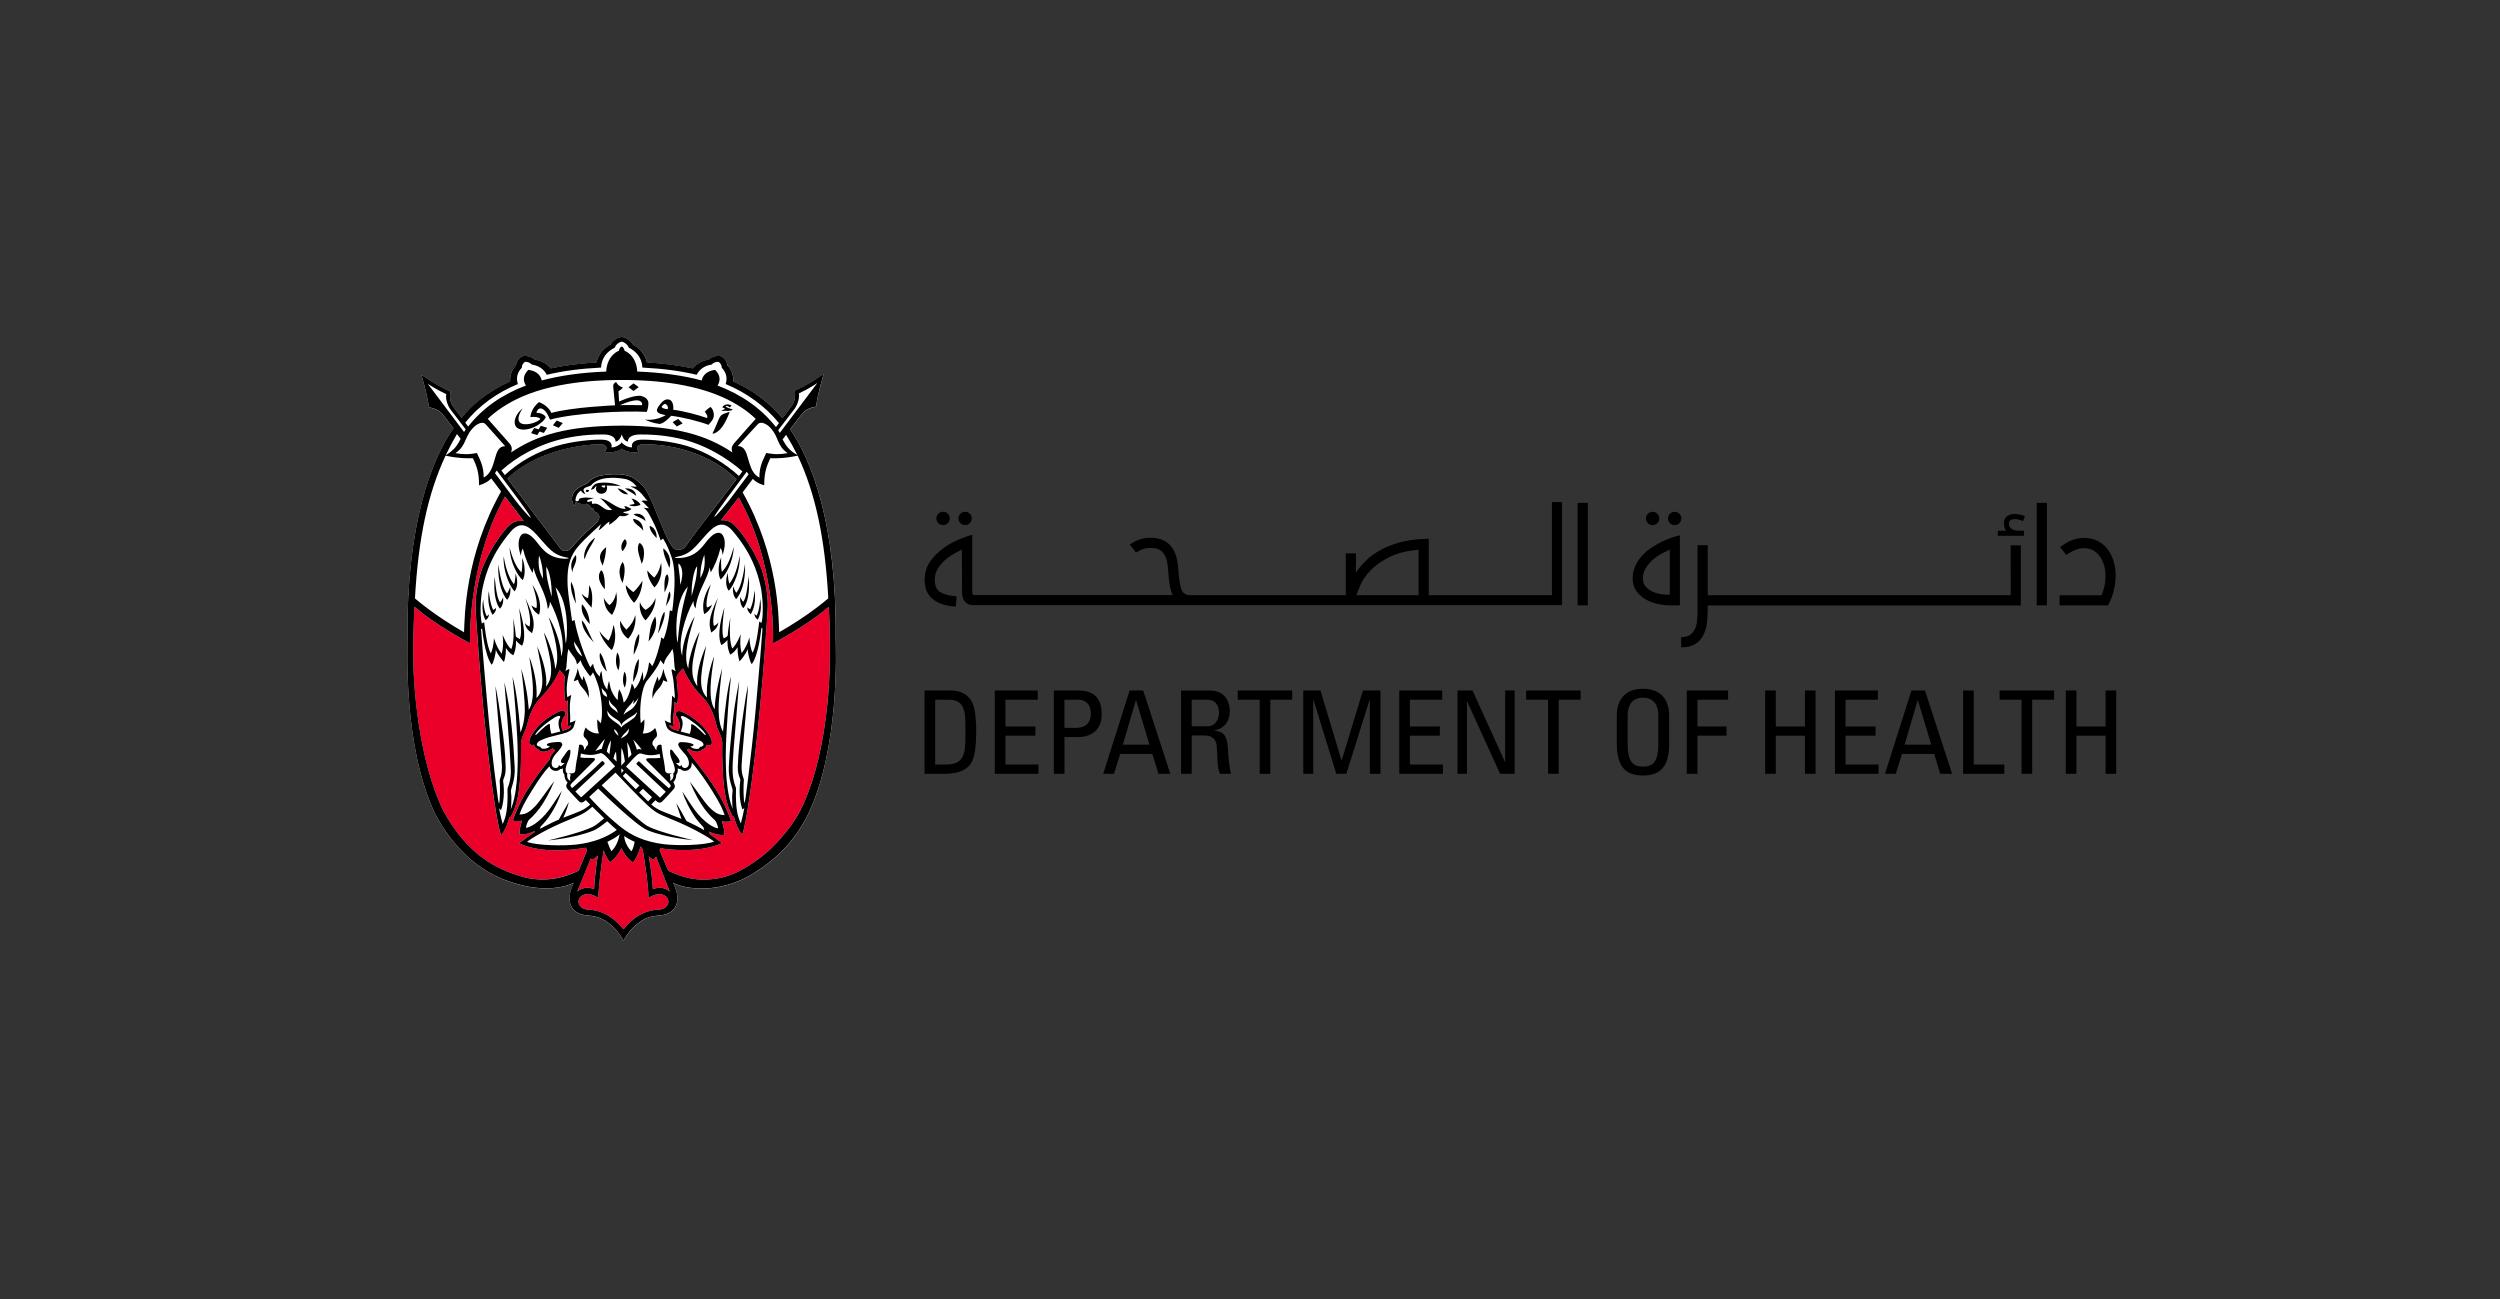 <?xml version="1.0" encoding="utf-8"?>
<!-- Generator: Adobe Illustrator 27.7.0, SVG Export Plug-In . SVG Version: 6.00 Build 0)  -->
<svg version="1.1" id="Layer_1" xmlns="http://www.w3.org/2000/svg" xmlns:xlink="http://www.w3.org/1999/xlink" x="0px" y="0px"
	 viewBox="0 0 612 318.01" style="enable-background:new 0 0 612 318.01;" xml:space="preserve">
<rect x="0" y="0" width="612" height="318.01" fill="#333333" stroke="none"/>
<style type="text/css">
	.st0{opacity:0;fill:#5CBA47;}
	.st1{fill:#FFFFFF;}
	.st2{fill:#EA0029;}
</style>
<g>
	<rect x="185.64" y="41.73" class="st0" width="498.49" height="229.35"/>
	<g>
		<path class="st1" d="M204.58,156.15c0.26-27.81-5.85-43.38-11.15-51.02c1.81-2.38,2.92-3.85,3-3.92c0.53-0.53,1.45-1.37,3.34-1.64
			c0.52-3.67,1.89-8.03,1.89-8.03s-3.67,2.64-7.09,4.12c0.26,1.85-0.22,2.97-0.68,3.65c-0.07,0.1-0.92,1.23-2.33,3.1
			c-2.29-2.7-5.04-5.18-8.98-7.46c-0.95-0.54-1.96-1.06-3.05-1.55c0.07-1.5-0.45-2.9-1.43-3.9c-0.04-0.86-0.77-1.95-1.64-2.27l0,0
			c-0.91-0.24-2.27,0.18-2.94,0.81c-1.48,0.21-2.91,0.98-3.96,2.16c-3.24-0.69-6.93-1.2-11.15-1.46c-0.5-2.05-1.83-3.55-3.48-4.36
			c-0.42-0.89-1.66-1.79-2.72-1.85l0,0h0c0,0,0,0,0,0s0,0,0,0c-1.06,0.06-2.3,0.96-2.72,1.85c-1.64,0.81-2.97,2.31-3.47,4.36
			c-4.23,0.26-7.92,0.77-11.16,1.46c-1.05-1.17-2.47-1.95-3.96-2.16c-0.67-0.63-2.02-1.06-2.93-0.81l-0.01,0
			c-0.87,0.33-1.6,1.41-1.64,2.27c-0.99,1-1.5,2.41-1.43,3.9c-1.09,0.5-2.11,1.01-3.06,1.55c-3.95,2.28-6.45,4.42-8.81,7.36
			c-1.27-1.69-2.04-2.72-2.11-2.81c-0.47-0.67-0.94-1.8-0.68-3.64c-3.42-1.48-7.09-4.12-7.09-4.12s1.37,4.35,1.89,8.02
			c1.89,0.26,2.81,1.1,3.34,1.64c0.07,0.07,1.05,1.35,2.65,3.47c-5.32,7.59-11.52,23.29-11.26,51.28
			c0.03,2.59-1.08,26.83,6.82,43.18c0.89,1.65,3.26,6.05,7.58,10.11c3.58,3.38,7.81,5.75,12.6,7.02c0.14,0.04,0.44,0.11,0.58,0.15
			c5.94,1.62,11.05,0.69,13.11-0.5l-0.3,0.74c-0.08,0.19-0.2,0.5-0.26,0.66c-1.11,3.01-0.36,6.12,3.7,6.59
			c1.07,0.12,2.27,0.17,3.68,0.82c0.98,0.46,2.08,1.21,3.29,2.46c0.51,0.53,1.56,1.88,2.08,2.93l0,0l0,0v0
			c0.52-1.05,1.57-2.4,2.07-2.93c1.21-1.25,2.31-2,3.29-2.46c1.4-0.66,2.6-0.7,3.67-0.82c4.06-0.47,4.82-3.57,3.7-6.58
			c-0.06-0.17-0.19-0.48-0.27-0.68c-0.08-0.18-0.3-0.73-0.3-0.73c2.82,1.64,11.48,2.9,19.79-2.37c5.69-3.61,9.85-7.7,13.19-14.27
			C205.67,183.1,204.61,158.37,204.58,156.15z M167.88,133.73c-0.11,0.16-0.2,0.31-0.58,0.54c-0.41,0.25-0.88,0.34-1.36,0.32
			c-0.64-0.03-0.99-0.22-1.31-0.67c-0.94-1.32-1.54-2.63-2.52-4.97c-0.86-2.05-0.71-1.72-1.98-4.82c-0.61-1.48-1.68-3.81-2.31-4.63
			c-0.95-1.26-2.68-2.52-3.27-2.77c-0.76-0.31-1.82-0.57-2.95-0.63c-2.01-0.11-4.02,0.17-4.87,0.39c-0.67,0.18-1.85,0.58-2.44,1.29
			c-0.08,0.11-0.36,0.46-0.74,0.63c-0.87,0.41-1.08,0.38-2.21,1.21c-1.83,1.34-1.55,3.43-0.59,4.24c0.01,0.01,0.03,0.02,0.05,0.02
			c-0.03-0.53,0.03-1.01,0.11-0.98c0.1,0.03,1,0.63,2.39,0.44c1.01-0.14,1.65,1.4,1.65,1.4l0.17-0.45c0,0,0.32,0.97,0.6,1.19
			c0.05-0.06,0.14-0.17,0.15-0.23c0.31,0.38,0.8,0.63,0.84,1.26c-0.02,0.56-0.25,1.09-0.98,1.76c-0.27,0.25-1.88,1.57-3.59,3.32
			c-0.89,0.9-1.33,1.46-2.23,2.44c-0.46,0.5-0.89,0.81-1.34,0.83c-0.07,0-0.14,0-0.2,0c-0.53,0-0.95-0.29-1.12-0.5
			c-0.18-0.23-8.87-11.71-13.03-17.22c7.54-7.36,20.05-8.57,23.17-8.35c0.73,0.06,1.56,0.64,0.64,1.83
			c0.67,0.31,3.21,0.08,4.16-0.81c0.95,0.89,3.48,1.12,4.16,0.81c-0.92-1.2-0.09-1.78,0.64-1.83c3.09-0.22,14.98,0.34,23.28,8.53
			C176.22,122.7,170.8,129.5,167.88,133.73z"/>
		<g>
			<path class="st2" d="M202.9,148.54c-2.33,1.88-4.53,3.78-11.77,7.94l-1.89,1.02l0.01-1.36c0-0.15,0.52-18.52-8.41-34.36
				c-0.56,0.75-2.44,3.14-4.37,5.6c1.14-0.13,2.3,0.17,3.34,1.2c1.85,1.81,4.86,6.18,6.61,10.69c0.95,2.83,1.7,6.7,1.5,10.01l0,0
				c0,0-1.08,18.71-3.22,36.63c-1.94,16.28-3.01,18.42-3.01,18.42c-1.24-1.5-1.76-3.41-2.05-4.5l-0.18,0.16c0,0-1.14-1.63-1.82-4.83
				c-0.78-3.65-0.91-10.18-0.83-13.33l0,0.02c0,0,0.05-0.92-0.72-2.5c-0.36-0.75-0.64-1.48-0.83-2.28c0-0.01-0.01-0.03-0.01-0.03
				c-1.17-5.01-3.46-6.41-4.72-7.97c-1.52-1.87-2.63-3.82-3.31-5.43c-0.04,0.03-0.07,0.06-0.12,0.1c-0.84,0.8-1.46,1.61-1.48,2.06
				c0.28,2.92,0.55,5.01,0.12,6.49c-0.18-0.09-0.46-0.38-0.62-0.5c0.2,1.93-0.72,4.17-0.14,5.95l-1.14-0.15
				c0.05,0.13,0.09,0.23,0.12,0.28c0.16,0.22,0.31,0.35,0.58,0.5c0.05,0.03,0.28,0.14,0.37,0.18c0.1,0.04,0.39,0.15,1.18,0.41
				c0.66-1.46,0.15-2.86-0.5-3.64c-0.55-0.66,0.11-1.63,1.24-1.13c1.46,0.64,3.04,1.56,4.71,3.14c2.39,2.27,3.09,4.46,2.58,4.89
				c-0.39,0.34-0.69,0.26-1.16,0.1c0,0.08-0.01,0.17-0.04,0.25c-0.13,0.43-0.49,0.74-1.03,0.89l-0.05,0.09
				c-0.25,0.36-0.67,0.49-1.39,0.47c-0.62-0.01-1.3-0.37-1.4-0.42c-0.13-0.06-0.28-0.16-0.47-0.34c-0.14,0.11-0.28,0.22-0.42,0.34
				c1.89,2.55,5.51,6.75,8.1,11.36c1.85,3.3,2.71,6.05,2.71,6.05s-0.99,0.32-2.28,0.03c0.46,1.32,0.7,2.48,0.61,3.37
				c-1,0.03-2.31-0.09-3.67-0.86c0.04,0.21,0.08,0.43,0.11,0.64c1.16,0.84,2.46,1.79,3.03,2.19c-5.67,2.66-13.89,1.44-14.05,1.42
				c-0.39-0.05-0.75-0.11-1.06-0.15c-0.06,0.14-0.13,0.33-0.2,0.52c0.56,1.32,1.85,4.38,2.13,4.99c3.6,1.65,6.96,2.73,12.12,1.87
				c0,0,0.88-0.08,3.08-0.83c2.26-0.76,6.5-3.24,9.75-6.3c4.05-3.8,6.51-7.8,7.31-9.37c6.28-12.26,7.31-30.46,7.31-37.81
				c0-2.41,0-3.71,0-3.82C203.13,154.44,202.99,150.4,202.9,148.54z"/>
			<path class="st2" d="M141.7,213c0.25-0.67,1.38-3.39,1.96-4.77c-0.08-0.24-0.16-0.48-0.22-0.71c-0.78,0.13-1.57,0.25-2.36,0.33
				c-0.53,0.05-8.35,1.26-14.02-1.41c0.69-0.48,1.99-1.55,3.74-2.68c0.02-0.12,0.04-0.23,0.06-0.35c-1.36,0.76-2.67,0.89-3.67,0.85
				c-0.08-0.9,0.15-2.05,0.61-3.37c-1.29,0.29-2.28-0.03-2.28-0.03s0.86-2.75,2.71-6.05c1.73-3.08,4.14-6.19,6.21-8.77
				c0.21-1.02,1.01-1.87,1.09-1.96c0.05-0.06,0.3-0.32,0.34-0.37c-0.24-0.2-0.46-0.39-0.67-0.55c-0.23,0.25-0.41,0.36-0.56,0.43
				c-0.65,0.3-1.05,0.4-1.4,0.42c-0.73,0.03-1.14-0.11-1.39-0.47l-0.05-0.09c-0.53-0.14-0.9-0.45-1.03-0.88
				c-0.03-0.09-0.04-0.18-0.04-0.27c-0.4,0.13-0.68,0.16-1.04-0.14c-0.5-0.43,0.2-2.62,2.58-4.89c1.67-1.59,3.25-2.51,4.71-3.15
				c1.13-0.5,1.79,0.47,1.24,1.13c-0.66,0.79-1.16,2.19-0.5,3.66c0.69-0.23,0.95-0.34,1.06-0.38c0.27-0.11,0.59-0.2,0.94-0.66
				c0.03-0.04,0.07-0.13,0.11-0.25l-1,0.11c0.51-1.26-0.28-4.32,0.24-6.31c-0.13,0.09-0.48,0.33-0.68,0.39
				c-0.36-1.81-0.31-4.68-0.17-6.08c-0.03-0.36-0.53-1-1.23-1.71c-0.56,1.43-1.53,3.16-3.17,5.18c-1.26,1.56-3.55,2.97-4.72,7.97
				c0,0.01-0.01,0.02-0.01,0.03c-0.2,0.79-0.47,1.53-0.83,2.28c-0.77,1.58-0.72,2.51-0.72,2.51l0-0.02
				c0.08,3.16-0.06,9.69-0.83,13.33c-0.68,3.2-1.82,4.83-1.82,4.83l-0.18-0.16c-0.29,1.09-0.81,3-2.05,4.5c0,0-1.07-2.13-3.01-18.42
				c-2.14-17.92-3.22-36.63-3.22-36.63l0.01,0c-0.2-3.31,0.54-7.18,1.49-10.01c1.75-4.51,4.76-8.88,6.61-10.69
				c1.15-1.13,2.44-1.38,3.68-1.15c-0.35-0.47-0.73-0.98-0.73-0.98c-1.23-1.63-2.65-3.43-3.87-5.04
				c-8.75,15.42-8.54,33.82-8.54,33.97l0.01,1.96l-1.54-0.82c-6.89-3.91-9.88-6.27-12.12-8.13c-0.09,1.87-0.28,8.21-0.28,8.21
				c-0.01,0.11,0,1.44,0,3.85c0,7.35,1.32,25.41,7.32,37.81c0.84,1.54,3.08,5.69,7.13,9.49c3.07,2.89,6.66,4.95,10.63,6.22
				c0.23,0.07,0.69,0.23,0.92,0.3c4.59,1.46,9.58,1.15,14.48-1.3L141.7,213z"/>
			<path class="st2" d="M145.42,217.66c0.11-2.16,0.45-5.4,0.92-8.25c-0.72,0.7-1.31,1.03-1.36,1.03c-0.1-0.01-0.23-0.12-0.37-0.3
				c-1.37,3.35-3.29,8.06-3.31,8.1C142.22,217.48,143.64,216.92,145.42,217.66z"/>
			<path class="st2" d="M158.73,219.83c0.1-2.28-0.82-8.4-1.39-11.89c-0.06-0.09-0.13-0.19-0.19-0.28
				c-0.11-0.15-0.23-0.31-0.33-0.48c-0.2,0.7-0.45,1.44-0.78,2.17c-0.39,0.86-1.01,1.76-1.13,1.74c-0.1-0.01-1.74-1.17-2.8-3.45
				c-1.05,2.24-2.67,3.38-2.77,3.39c-0.12,0.01-0.73-0.89-1.12-1.75c-0.18-0.39-0.33-0.78-0.46-1.17
				c-0.54,3.66-1.34,9.54-1.24,11.71c-3.4-2.24-5.46,0-4.76,1.56c0.07,0.14,0.14,0.26,0.23,0.37c0.41,0.54,0.94,0.83,1.69,0.89
				c1.09,0.07,2.54,0.19,4.18,0.95c1.5,0.7,3.12,1.87,4.77,3.92c1.64-2.05,3.27-3.22,4.76-3.92c1.64-0.77,3.09-0.88,4.19-0.95
				c0.75-0.06,1.27-0.39,1.69-0.89c0.09-0.11,0.16-0.24,0.23-0.37C164.19,219.83,162.13,217.59,158.73,219.83z"/>
			<path class="st2" d="M159.94,210.44c-0.05,0-0.53-0.27-1.13-0.81c0.47,2.52,0.9,5.67,1.01,8.04c1.78-0.74,3.2-0.19,4.12,0.58
				c-0.02-0.05-2.07-5.33-3.33-8.54C160.3,210.12,160.01,210.45,159.94,210.44z"/>
		</g>
		<g>
			<path d="M147.04,142.52L147.04,142.52C147.03,142.52,147.04,142.52,147.04,142.52"/>
		</g>
		<g>
			<path d="M145.16,143.33L145.16,143.33C145.15,143.33,145.16,143.33,145.16,143.33"/>
		</g>
		<path d="M175.88,152.36c-0.24,1.21-0.67,1.73-1.76,2.49c-0.56-1.81-0.91-3.24,1.64-8.55c-1.75,5.21-0.99,6.94-0.99,6.94
			S175.47,152.95,175.88,152.36z M173.07,148.72c0,0-0.61-1.17,0.95-5.7c-2.86,4.31-1.61,7.31-1.61,7.31s1.5-0.75,1.89-2.37
			C173.87,148.51,173.07,148.72,173.07,148.72z M183.29,141.02c-0.47,4.57-0.84,5.5-1.32,6.3c-0.4-0.28-0.74-1.21-0.74-1.21
			c-0.14,0.83,0.05,2.1,0.76,2.77C182.95,147.68,183.62,145.14,183.29,141.02z M182.39,137.97c-0.73,5.11-1.54,6.27-2.1,7.14
			c-0.41-0.31-0.79-1.57-0.79-1.57c-0.2,0.92-0.04,2.35,0.72,3.13C181.34,145.38,182.56,142.62,182.39,137.97z M178.56,142.91
			c-0.48-1.4-0.37-2.76-0.37-2.76c-0.69,1.99-0.48,3.64,0.22,4.47c1.18-1.22,2.88-5.02,2.66-8.55
			C180.37,140.3,179.17,142.08,178.56,142.91z M176.72,140c-0.34-1.43-0.16-3.58-0.16-3.58c-0.88,1.93-0.77,4.55-0.14,5.44
			c1.29-1.11,3.08-4.4,3.2-7.94C178.51,138.06,177.42,139.23,176.72,140z M182.94,148.63c-0.07,1.06,0.85,1.72,0.85,1.72
			s1.49-2.13,0.91-5.82c-0.31,3.44-1.07,4.63-1.07,4.63S183.04,148.88,182.94,148.63z M184.68,150.21
			c-0.03,0.93,0.81,1.49,0.81,1.49s1.23-1.92,0.6-5.15c-0.15,3.04-0.87,4.17-0.87,4.17S184.77,150.43,184.68,150.21z M122.4,147.46
			c-0.48-0.79-0.86-1.73-1.32-6.3c-0.32,4.13,0.35,6.66,1.3,7.85c0.71-0.67,0.91-1.94,0.76-2.77
			C123.14,146.25,122.8,147.18,122.4,147.46z M124.08,145.26c-0.57-0.87-1.38-2.04-2.1-7.14c-0.17,4.65,1.05,7.41,2.17,8.71
			c0.76-0.78,0.92-2.21,0.72-3.13C124.87,143.69,124.49,144.94,124.08,145.26z M125.82,143.06c-0.62-0.83-1.82-2.61-2.52-6.84
			c-0.22,3.53,1.48,7.34,2.66,8.55c0.71-0.84,0.92-2.48,0.23-4.47C126.18,140.3,126.3,141.66,125.82,143.06z M127.65,140.15
			c-0.69-0.77-1.79-1.93-2.9-6.09c0.12,3.54,1.9,6.83,3.2,7.95c0.62-0.9,0.74-3.52-0.14-5.44
			C127.81,136.56,127.99,138.71,127.65,140.15z M120.74,149.31c0,0-0.76-1.19-1.07-4.63c-0.58,3.69,0.91,5.82,0.91,5.82
			s0.92-0.66,0.85-1.72C121.33,149.03,120.74,149.31,120.74,149.31z M119.16,150.86c0,0-0.73-1.13-0.87-4.17
			c-0.64,3.23,0.59,5.15,0.59,5.15s0.84-0.56,0.81-1.49C119.6,150.57,119.16,150.86,119.16,150.86z M129.6,153.39
			c0,0-0.7-0.29-1.11-0.88c0.24,1.21,0.67,1.73,1.76,2.49c0.56-1.81,0.91-3.24-1.64-8.55C130.36,151.66,129.6,153.39,129.6,153.39z
			 M131.3,148.87c0,0-0.8-0.21-1.23-0.76c0.39,1.63,1.88,2.37,1.88,2.37s1.25-3-1.61-7.31C131.91,147.7,131.3,148.87,131.3,148.87z
			 M144.11,170.86c0.29-2.35-0.99-4.38-1.2-5.35c-0.25,0.28-0.27,1.06-0.27,1.06c-0.84-0.9-1.05-2.47-1.23-3.02
			c-0.19,1.61-0.76,2.41-0.96,3.19c0.35-0.04,0.67-0.14,1.03-0.37C141.91,168.33,143.54,168.76,144.11,170.86z M161.2,166.72
			c0,0-0.01-0.78-0.27-1.06c-0.2,0.96-1.48,2.99-1.19,5.35c0.58-2.1,2.2-2.54,2.63-4.49c0.35,0.23,0.67,0.34,1.03,0.37
			c-0.2-0.78-0.77-1.57-0.96-3.18C162.25,164.24,162.04,165.83,161.2,166.72z M148.56,164.39c-0.25-0.79-0.67-3.46-1.69-4.61
			C146.46,161.72,147.72,163.57,148.56,164.39z M155.01,166.98c0.45-1.1,1.42-2.16,1.39-5.66
			C155.35,162.37,154.91,165.65,155.01,166.98z M152.95,168.33c0.54-1.41,0.5-3.17-0.09-3.92
			C152.39,165.92,152.37,167.25,152.95,168.33z M151.38,164.13c0.53-1.61,0.4-3.57-0.28-4.42
			C150.63,161.35,150.66,162.86,151.38,164.13z M162.61,149.78c-0.97,1.31-1.25,4.28-1.55,5.27
			C161.41,154.74,163.19,150.52,162.61,149.78z M162.69,145.01c-0.02-0.05,1.62-2.84,0.7-4.4
			C162.33,140.85,162.72,145.02,162.69,145.01z M158.03,151.86c0.01-0.03,2.52-2.43,2.44-5.46c-0.71,2.04-2.43,2.9-2.44,2.9
			c0,0-0.95-0.59-1.38-1.91C156.32,150.45,158.06,151.87,158.03,151.86z M163,148.39c0.68-1.07,1.61-2.61,0.84-3.61
			C163.48,145.77,163.3,146.93,163,148.39z M155.14,160.29c0.44-1.01,1.56-2.9,1.32-5.1C155.5,156.02,155.05,158.98,155.14,160.29z
			 M158.77,157.05c1.49-1.85,2.28-3.97,1.63-6.15C159.07,152.98,159.03,155.1,158.77,157.05z M155.52,150.59
			c-0.41,1.47-1.06,2.44-2.16,3.54c-0.46-0.43-0.92-0.93-1.55-2.19c-0.25,2.44,1.15,3.87,1.95,4.4
			C154.26,155.92,155.89,153.61,155.52,150.59z M148.99,156.79c-0.31-0.08-1.79-1.46-2.24-2.32c0.22,1.38,2.12,4.1,3.03,4.66
			c0.3-0.49,1.4-2.69,0.43-6.19C149.81,155.05,149.38,156.12,148.99,156.79z M140.17,140.13c-0.19-1.21,1.31-2.32,0.8-4.28
			C139.47,137.54,139.76,139.13,140.17,140.13z M143.2,154.49c0.85,1.42,1.5,2.07,2.17,2.75c-1.05-1.6-1.89-4.55-2.93-5.35
			C142.35,152.33,142.72,153.68,143.2,154.49z M142.47,147.9c-0.57,2.46,1.88,4.82,1.9,4.86
			C144.37,152.79,144.37,149.84,142.47,147.9z M144.21,143.28c-0.03,1.04-0.02,2.01-0.27,3.15c-0.7-0.17-1.03-0.64-1.54-1.08
			c0.42,1.4,2.14,3,2.41,3.41C145.07,146.86,145.14,144.56,144.21,143.28z M143.13,136.92c0.68-2.46,2.07-3.87,2.55-5.3
			C143.21,133.37,142.7,136.06,143.13,136.92z M141.01,147.72c-0.33-2.09-0.2-3.49-1.22-5.33
			C139.46,144.6,140.79,147.4,141.01,147.72z M147.17,139.58c-1.66,2.07,0.9,4.65,0.89,4.68
			C148.05,144.24,148.26,140.35,147.17,139.58z M148.4,133.94c-2.47,1.85-1.29,3.58-0.86,4.53
			C148.05,136.66,148.25,136.17,148.4,133.94z M149.84,150.55c0.42-0.92,1.62-2.68,1-5.61c-0.22,2.2-1.62,3.18-1.62,3.18
			c0,0-0.79-0.44-1.42-1.77C148,149.03,149,149.81,149.84,150.55z M162.39,134.24c-0.18,1.38,1.43,4.54,1.49,4.79
			C163.91,138.8,164.8,136.17,162.39,134.24z M159.06,128.73c-0.22,1.19,1.69,2.98,1.68,2.99
			C160.74,131.72,161,129.45,159.06,128.73z M161.85,137.78c-0.56,2.62-1.7,3.61-1.7,3.61c0,0-0.9-0.73-1.68-1.74
			c-0.05,2.12,1.76,4.17,1.74,4.15C160.19,143.78,162.42,142.01,161.85,137.78z M156.59,132.9c-0.99,1.07-0.06,3.2,0.51,5.12
			C157.62,137.08,158.25,133.91,156.59,132.9z M157.44,129.9c-0.01-0.94-0.3-2.58-2.43-2.89
			C154.88,128.11,156.75,128.78,157.44,129.9z M155.1,125.89c0.49,0.5,2.05,0.86,2.93,1.68
			C157.91,126.23,156.54,125.39,155.1,125.89z M152.96,131.98c-1.5,1.62-0.58,2.99-0.58,2.98
			C152.38,134.94,154.21,132.98,152.96,131.98z M155.21,147.56c0,0,1.9-1.77,2.07-5.41c-1.07,1.79-2.24,2.81-2.24,2.8
			c0,0-1.01-0.69-1.85-1.71C153.2,145.56,155.23,147.57,155.21,147.56z M152.41,137.55c-1.68,2.52,0,5.14-0.01,5.13
			C152.39,142.67,153.56,139.18,152.41,137.55z M152.98,119.55c0.46,0.46,1.93,1.09,2.75,1.85
			C155.62,120.14,154.52,119.47,152.98,119.55z M153.75,121.01c-0.86-1.02-2.02-1.39-2.6-1.48
			C151.84,120.38,152.56,121.09,153.75,121.01z M156.79,123.59c-0.06-0.28-0.76-1.25-2.24-1.57c0.4,0.38,0.65,1.06,0.79,1.31
			c-0.29,0.15-1.07,0.23-1.33,0.28C154.55,123.99,155.55,124.07,156.79,123.59z M143.52,119.93c-0.13,0.08-0.25,0.5,0.22,0.52
			c0.4,0.01,0.48-0.43,0.48-0.43S143.72,119.81,143.52,119.93z M156.36,94.77c-0.47-0.34-0.77-0.59-1.26-0.92
			c-0.43,0.29-0.91,0.69-1.23,0.95c0.43,0.32,0.75,0.57,1.21,0.91C155.58,95.34,155.81,95.16,156.36,94.77z M148.5,118.86
			c0,0,0.17,0.3,0.1,0.81c-0.07,0.51-0.3,0.98-1.05,1.16c-0.79,0.19-1.63-0.31-1.66-1.15c-0.01-0.22,0.05-0.5,0.15-0.69
			c-0.27,0.03-0.28,0.22-0.54,0.55c-0.16,0.2-0.42,0.18-0.78,0.42c0-0.49,0.53-1.26,1.14-1.53c0.89-0.4,3.98-0.54,6.17,0.6
			c-0.77-0.14-1.44-0.09-2.17-0.13C148.97,118.85,148.5,118.86,148.5,118.86z M148.1,118.87c-0.1-0.06-0.78-0.05-0.86,0.09
			c-0.08,0.14,0.42,0.36,0.58,0.42c0.1,0.04,0.24-0.02,0.31-0.16C148.21,119.08,148.19,118.92,148.1,118.87z M158.33,100.83
			c-6.05-0.33-17.87,0.3-23.69,1.9c0,0-0.61-1.51-1.13-2.05c-1.55-1.66-2.18,0.14-2.19,0.35c1.95,0.11,2.29,1.11,2.29,1.11
			c-0.46,0.85-0.81,1.12-1.88,1.87c-0.34,0.24-1.59,1.01-3.31,1.16c-3.66,0.17-2.66-3.63-0.45-5.19c-0.29,0.34-1.6,2.34-0.78,3.36
			c0.92,1.14,4.29,0.21,5.11-0.81c-0.45-0.43-1.27-0.55-2.47-0.44c0.06-0.6,0.33-2.15,2.09-3.64c0.64,0.15,2.42,1.11,3.04,2.63
			c5.34-1.43,15.13-1.84,15.6-1.86c-0.11-0.92-0.44-4.43-0.45-4.64c-0.05-0.58,0.33-0.84,0.7-1.07c0.41,0.71,0.79,1.04,1.69,1.37
			c-0.35,0.42-0.68,0.6-1.09,0.92c0.06,0.7,0.12,1.98,0.14,2.49c0.87-0.38,2.09-0.89,3.56-1.24c0.53-0.12,1.19-0.2,1.62-0.15
			c0.52,0.06,1.13,0.33,1.42,0.6c0.25,0.23,0.57,0.62,0.58,1.12C158.74,99.48,158.56,100.24,158.33,100.83z M157.09,98.56
			c-0.76-1.24-3.56-0.12-5.34,0.62c1.04-0.01,1.91-0.04,3.02-0.02c0.44,0.01,1.6,0.02,2.38,0.04
			C157.21,98.97,157.24,98.81,157.09,98.56z M131.86,105.1c-0.35-0.11-0.67-0.21-1.08-0.33c-0.28,0.4-0.57,0.93-0.76,1.27
			c0.53,0.17,0.92,0.3,1.5,0.47c0.22-0.36,0.36-0.58,0.55-0.87c0.34,0.11,0.66,0.21,1.06,0.34c0.32-0.5,0.46-0.73,0.82-1.26
			c-0.58-0.18-0.96-0.31-1.55-0.48C132.21,104.5,132.02,104.82,131.86,105.1z M176.56,100.59c1.2-0.1,2.3,0.19,2.82-0.36
			c-0.75-0.22-1.51-0.42-1.76-0.79c0.32-0.26,0.78,0.1,1.01,0.29c0.17-0.16,0.25-0.23,0.45-0.41c-0.78-0.64-1.99-0.26-2.26,0.39
			c0.22,0.11,0.56,0.24,0.68,0.39C177.24,100.19,176.76,100.45,176.56,100.59z M175.87,102.82c-0.48,1.13-0.91,2.27-1.47,3.29
			c0.34,0.14,0.79-0.15,1.1-0.34c1.48-0.91,2.55-3.41,3.13-4.9c0.01-0.05-0.87,0.18-1.33,0.38
			C176.43,101.64,176.27,101.87,175.87,102.82z M164.65,103.35c0.37,0.37,0.64,0.65,1.04,1.05c0.56-0.3,0.81-0.45,1.42-0.76
			c-0.4-0.4-0.66-0.68-1.09-1.07C165.55,102.79,165,103.13,164.65,103.35z M174.67,102.18c-0.24,0.82-0.85,1.32-1.23,1.82
			c-2.07-0.8-6.64-1.96-9.15-2.21c-0.68,0.75-1.7,1.75-2.77,2c-1.56-0.19-2.57-0.6-3.65-1.06c0.61,0.04,0.79,0.03,1.21,0.03
			c1.54-0.05,2.91-0.53,3.91-1.15c-2.18-0.33-2.7-0.93-1.64-2.32c0.48-0.63,1.28-1.77,2.44-1.48c0.9,0.23,1.13,1.52,1.03,2.5
			c2.55,0.31,5.82,1.19,8.3,2.04c0.17-0.71-0.29-1.07-0.59-1.58c0.38-0.39,0.93-0.86,1.37-1.15
			C174.55,99.98,174.91,101.39,174.67,102.18z M162.61,98.93c-0.03,0.01-0.43,0.24-0.65,0.69c0.2,0.3,0.58,0.42,1.17,0.51
			c0.08,0.01,0.22,0.02,0.31,0.03C163.71,99.53,163.13,98.75,162.61,98.93z M135.36,104.11c0.5,0.22,0.88,0.39,1.42,0.63
			c0.39-0.46,0.56-0.68,0.99-1.17c-0.55-0.24-0.91-0.41-1.48-0.63C135.95,103.3,135.59,103.8,135.36,104.11z M197.77,199.44
			c-3.34,6.57-7.5,10.67-13.19,14.27c-8.31,5.27-16.97,4.01-19.79,2.37c0,0,0.23,0.55,0.3,0.73c0.08,0.2,0.21,0.51,0.27,0.68
			c1.12,3,0.36,6.11-3.7,6.58c-1.07,0.12-2.27,0.17-3.67,0.82c-0.98,0.46-2.08,1.21-3.29,2.46c-0.5,0.53-1.56,1.88-2.07,2.93v0l0,0
			l0,0c-0.52-1.05-1.57-2.4-2.08-2.93c-1.2-1.25-2.3-2-3.29-2.46c-1.4-0.66-2.6-0.7-3.68-0.82c-4.06-0.47-4.8-3.58-3.7-6.59
			c0.06-0.17,0.18-0.47,0.26-0.66l0.3-0.74c-2.06,1.2-7.17,2.12-13.11,0.5c-0.14-0.04-0.44-0.11-0.58-0.15
			c-4.79-1.26-9.02-3.64-12.6-7.02c-4.32-4.06-6.69-8.45-7.58-10.11c-7.9-16.34-6.79-40.59-6.82-43.18
			c-0.26-27.99,5.94-43.69,11.26-51.28c-1.6-2.11-2.58-3.39-2.65-3.47c-0.53-0.53-1.45-1.37-3.34-1.64
			c-0.52-3.67-1.89-8.02-1.89-8.02s3.67,2.64,7.09,4.12c-0.26,1.85,0.22,2.97,0.68,3.64c0.06,0.09,0.84,1.12,2.11,2.81
			c2.35-2.94,4.86-5.07,8.81-7.36c0.95-0.54,1.96-1.06,3.06-1.55c-0.07-1.5,0.44-2.9,1.43-3.9c0.04-0.86,0.76-1.94,1.64-2.27l0.01,0
			c0.91-0.24,2.27,0.18,2.93,0.81c1.49,0.21,2.91,0.98,3.96,2.16c3.24-0.69,6.93-1.2,11.16-1.46c0.5-2.05,1.83-3.55,3.47-4.36
			c0.42-0.89,1.66-1.79,2.72-1.85c0,0,0,0,0,0s0,0,0,0h0c1.06,0.06,2.3,0.96,2.72,1.85c1.65,0.81,2.97,2.31,3.48,4.36
			c4.23,0.26,7.92,0.77,11.15,1.46c1.05-1.17,2.47-1.95,3.96-2.16c0.67-0.63,2.03-1.06,2.94-0.81l0,0c0.87,0.32,1.6,1.41,1.64,2.27
			c0.98,1,1.5,2.41,1.43,3.9c1.09,0.5,2.11,1.01,3.05,1.55c3.95,2.28,6.69,4.76,8.98,7.46c1.41-1.86,2.26-3,2.33-3.1
			c0.47-0.67,0.94-1.8,0.68-3.65c3.42-1.48,7.09-4.12,7.09-4.12s-1.37,4.35-1.89,8.03c-1.89,0.26-2.81,1.1-3.34,1.64
			c-0.08,0.08-1.19,1.54-3,3.92c5.29,7.65,11.41,23.22,11.15,51.02C204.61,158.37,205.67,183.1,197.77,199.44z M195.28,111.54
			c-3.34,0.72-5.46,0.67-6.71,0.63c-0.86,1.82-1.53,3.52-1.48,6.63c-1.37-0.41-2.07-0.82-2.8-1.57c-0.95,1.27-1.49,1.97-2.49,3.3
			c8.79,15.69,8.78,30.16,8.94,34.24c6.84-3.89,11.16-7.56,12.03-8.29C201.96,131.98,199.72,121.02,195.28,111.54z M181.35,155.26
			c-0.21,1.67-0.21,3.09,0.21,4.62c0.8-1.04,1.32-2.01,1.91-3.82c0,1.45,0.43,3.07,0.74,3.72c1.05-1.53,1.65-7.66,1.65-7.66
			s0.03,0.15,0.57,0.34c0.56-2.19,0.25-6.69-0.21-8.81c-0.81-3.73-2.27-8.25-6.83-13.63c-2.35-2.77-4.33-1.51-6.31,0.64
			c-3.19,3.47-3.88,5.01-7.7,5.72c-0.04,0-0.05,0.01-0.01,0c-0.38,0.07-0.1,0.25,0.65,0.24c4.61-0.08,6.05-3.13,7.43-4.66
			c0.92-1.01,2.1-1.93,3.08-1.36c0.37,0.22,1.62,1.68,0.33,5.28c0-0.82-0.31-1.54-0.48-1.72c-0.6,2.39-1.4,4.31-2.37,5.94
			c-0.13-0.4-0.21-0.76-0.29-1.27c-0.45,2.91-3.07,5.95-3.44,10.11c-0.27-0.45-0.51-0.75-0.53-1.82
			c-1.97,3.64-4.01,10.16-2.74,13.43c-0.06-3.33,1.99-8.11,3.05-9.62c-1.35,4.27-2.92,9.56-1.57,12.74
			c0.09-2.72,1.65-7.17,2.78-9.02c-1.87,7.02-2.64,10.6-0.56,13.31c-0.36-2.62,0.71-6.62,2.17-9.88
			c-0.97,5.48-2.35,10.26,0.21,12.67c-0.37-3.59,0.99-8.36,1.74-10.05c-0.84,5.29-1.57,10.4,0.14,12.94c0-1.83,0.33-3.72,0.7-5.5
			c0.45-2.32,1.13-4.54,1.13-4.54s-0.54,3.7-0.83,8.2c-0.05,0.75-0.07,1.51-0.05,2.27c0.02,0.92,0.09,1.85,0.28,2.76
			c0.15,0.77,0.38,1.58,0.8,2.27c0.47-5.97,1.16-11.13,1.96-13.53c0,0-0.68,5.59-1.13,14.15c-0.02,0.31-0.03,0.61-0.05,0.91
			c-0.56,12.3,1.1,16.24,1.62,17.41c0,0-0.11-0.23-0.16-1.81c-0.04-1.32-0.05-1.23,0.1-2.75c0.05-0.44-1.09-2.7-0.93-5.74
			c0.09-1.83,0.22-3.64,0.37-5.42c0.14-1.62,0.29-3.2,0.46-4.71c0.19-1.38,0.32-2.7,0.51-4.1c0.27-1.99,0.66-3.96,1.02-5.93
			c0.28-1.56,0.13-0.19,0.1,0.19c-0.14,1.77-0.47,5.64-0.78,9.63c-0.21,2.97-0.87,8.86-0.74,11.71c0.12,2.47,0.83,3.55,0.82,3.92
			c-0.14,4.79,0.34,6.73,1.18,8.54c0,0,0.49-1.71,0.87-3.86c-0.08,0.13-0.24,0.36-0.48,0.43c-0.6-1.56-0.91-4.29-0.51-7.1
			c0.07-0.5-0.67-1.13-0.62-3.39c0.09-3.53,0.56-7.05,1-10.56c0.15-1.17,0.31-2.31,0.48-3.39c0.11-0.7,0.21-1.39,0.32-2.08
			c0.15-1.11,0.36-2.22,0.59-3.32c0.04-0.18,0.07-0.35,0.11-0.51c0,0.01-0.03,0.81-0.11,1.88c-0.39,4.73-1.46,16.82-1.47,17.78
			c-0.04,2.37,0.6,3.08,0.56,3.51c-0.15,1.71-0.09,4.87,0.15,5.65c0.22-0.7,0.36-1.99,0.36-1.99s0.67-4.9,1.45-11.88
			c0.12-1.08,0.23-2.15,0.35-3.22c0.11-1.01,0.21-2.05,0.32-3.11c0.11-1.24,0.24-2.49,0.35-3.73c0.05-0.53,0.1-1.07,0.14-1.62
			c0.29-3.28,0.62-6.99,0.9-10.26c0-0.01,0.44-5.32,0.54-6.92c-0.14-0.11-0.26-0.19-0.26-0.19s-0.6,6.56-2.35,8.88
			c-0.47-0.43-1.04-2.89-1-3.71c-0.39,1.3-1.99,3.05-1.99,3.05s-0.55-1.3-0.48-3.45c-0.54,0.78-1,1.37-1.81,1.8
			c-0.33-0.73-0.72-1.58-0.68-3.62c-0.29,0.37-0.77,0.86-1.48,1.28c-0.21-0.5-1.39-2.36,0.73-9.22c-0.84,6.34-0.34,7.07-0.17,7.59
			c0.36-0.15,0.71-0.42,0.97-0.63c0.08-1.16,0.28-2.62,0.65-4.52c-0.31,5.04,0.08,6.62,0.47,7.6
			C179.72,158.38,180.42,157.45,181.35,155.26z M165.88,157.41c0.5-6.51,1.62-10.45,2.51-13.82
			C164.94,147.34,165.44,156.05,165.88,157.41z M166.52,143.19c1.09-3.28,0.17-4.93-0.46-5.27
			C166.04,139.43,166.45,140.13,166.52,143.19z M169.31,145.9c0.85-3.01,1.34-4.82,1.34-7.29
			C169.88,139.48,169.22,142.72,169.31,145.9z M172.29,139.46c0.27-1.08,0.3-2.51,0.12-3.64c-0.48,1.12-1.06,3.52-0.94,5.73
			C171.75,140.9,172.11,140.2,172.29,139.46z M164.39,164.08c0-0.06,0-0.12,0.04-0.17c0,0,0.03-0.02,0.04-0.03
			c0.03-0.01,0.05-0.02,0.05-0.02c0.09,0,0.21,0.07,0.43,0.2c0.12,0.08,0.27,0.17,0.45,0.27c-0.26-0.57-0.31-1.43-0.37-2.39
			c-0.06-0.98-0.09-1.99-0.39-2.97c0,0.01-0.06-0.1-0.07-0.13c-0.17,0.48-0.5,0.93-0.86,1.39c-0.5,0.66-1.02,1.34-1.16,2.25
			l-0.03,0.18l-0.14-0.13c0.26,0.24-0.72-0.88-0.73-0.9c-0.38,1.43-2.83,4.53-3.4,5.17v0c-0.08,0.11-1.02,1.5-1.38,4.96
			c-0.34,3.27,0,5.29,0,5.29l0.87-0.94c0,0,0.04,0.91-0.07,1.96c-0.08,0.81-0.34,1.46-0.34,1.46s1.71,0.28,3.05-1.32l0.24,0.63
			c0.22,0.63,0.38,1.37-0.11,1.76c-0.08,0.06-0.9,0.78-0.8,1.5c0.04,0.25,0.18,0.49,0.48,0.7l0.03,0.02l0,0.04
			c0.03,0.4,0.33,0.62,0.53,0.71c-0.07-0.33-0.03-0.54,0.02-0.67c0.18-0.47,0.51-0.59,0.76-0.61c0.2-0.01,0.39,0.05,0.39,0.05
			s0.21,1.99,0.38,2.81c0.15,0.72,0.34,1.65,0.45,2.68c0.02,0.23,0.05,0.46,0.07,0.69c0.08,0.68,0.47,0.74,0.82,0.8
			c0.19,0.03,0.64,0,0.84-0.02l0.03,0.01l-0.05,0.02c-0.52,0.14-0.48,0.35-0.47,0.42c0.06,0.31,0.24,0.68,0.05,1.31l0.08,0.07
			c0.78-0.43,0.78-1.15,0.69-1.78l-0.01-0.05l0.05-0.03c0.59-0.35,0.45-1.53-0.4-3.34c-0.4-0.85-0.56-2.27-0.31-2.4
			c0.02-0.01,0.03-0.02,0.05-0.02c0.13-0.03,0.3-0.01,0.7,0.58c0.28,0.41,0.56,0.75,0.91,1.19c0.34,0.42,0.57,0.8,0.56,1.15
			c0,0.13-0.04,0.22-0.11,0.28c-0.06,0.05-0.14,0.07-0.25,0.08c-0.17,0.01-0.39-0.01-0.55-0.04c0.19,0.2,0.91,1.02,1.12,0.77
			c0.54-0.62,0.05,0.38,1,0.48c0.61,0.03,1.05-0.38,1.08-1.12c0-0.26-0.04-0.43-0.08-0.66c-0.13-0.7-0.67-1.4-0.93-1.67l-0.21-0.22
			c-1.58-1.75-1.45-2.13-1.35-2.3c0.15-0.28,0.3-0.36,0.71-0.36c0.62-0.01,1.29,0.08,1.33,0.08c0.64,0.12,1.7,0.29,1.66,0.63
			c-0.01,0.06-0.08,0.15-0.17,0.19c-0.22,0.09-0.59,0.22-0.64,0.14c0.06,0.09,0.28,0.27,0.6,0.42c0.27,0.12,1.36,0.43,1.69-0.08
			l0.11-0.23c0.2,0,0.73-0.08,0.84-0.45c0.1-0.34-0.34-0.81-0.8-1.04c-0.37-0.19-1.46-0.62-2.35-0.89c-0.36-0.11-0.8-0.19-1.14-0.29
			l-1.91-0.5c-0.05-0.01-1.04-0.33-1.42-0.5c-0.19-0.08-0.33-0.15-0.41-0.19c-0.32-0.18-0.57-0.37-0.81-0.7
			c-0.21-0.29-0.42-1.07-0.64-1.92c0.23,0.13,0.81,0.52,1.51,0.62c-0.06-0.28-0.11-1.23-0.06-1.72c0.3-3.15,0.36-4.96,0.36-4.96
			s0.55,0.56,0.63,0.65c0.1-0.54-0.09-1.86-0.2-3.18c0-0.01,0-0.02,0-0.03C164.93,166.83,164.68,165.36,164.39,164.08z
			 M166.66,179.09l1.48,0.39c0.22,0.06,0.46,0.12,0.71,0.17c0.25-0.7,0.38-1.43,0.35-2.16c-0.03-0.82,1.85,0.91,3.09,2.16
			c0.53,0.53,0.62,0.3,0.32-0.11c-1.25-1.72-3.72-3.33-4.42-3.77c-1.19-0.74-1.79-0.56-1.38,0.1
			C167.28,176.63,167.17,177.83,166.66,179.09z M168.87,191.36c1.41,1.76,3.64,5.07,4.49,5.96c1.84,1.92,2.63,2.14,4.03,2.22
			c-0.45-1.32-0.94-2.59-3.08-6c-1.14-1.81-3.03-4.69-4.96-6.87c0.01,0.33-0.03,0.66-0.13,0.98c-0.03,0.07-0.07,0.14-0.1,0.21
			c-0.13,0.22-0.3,0.42-0.51,0.56c-0.31,0.22-0.7,0.31-1.08,0.28c-0.39-0.04-0.71-0.19-0.94-0.44c-0.22,0.03-0.45-0.04-0.68-0.17
			c0.08,0.67-0.04,1.18-0.36,1.52c0,0.41-0.09,1.24-0.73,1.88c0.06,0.09,0.1,0.14,0.1,0.14c0.46,0.82,0.26,1.23,0.04,1.49
			c-0.2,0.23-2.43,2.71-2.92,3.15c-0.59,0.53-1.23-0.07-1.23-0.07l-0.36-0.31c0,0-0.57,0.57-1.03,1.03
			c0.04,0.04,0.08,0.08,0.12,0.11c0,0,0,0,0,0c0.73,0.66,1.6,1.15,2.5,1.54c0.81,0.35,3.18,1.23,4.77,1.88
			c-0.38-1.18-0.82-2.52-1.28-3.84c0.41,0.56,1.56,2.59,2.54,4.39c-0.07-0.03,0.12,0.06,0.06,0.03c1.27,0.58,2.98,1.43,4.26,2.21
			c-0.1-0.45-0.19-0.75-0.19-0.75s-1.18-1.22-1.99-2.36c-1.63-2.34-2.68-4.77-3.19-6.4c1.84,2.78,2.31,3.56,3.04,4.54
			c2.32,3.12,4.79,4.48,5.75,4.5c-0.34-1.74-0.95-2.12-0.95-2.12s-1.14-0.96-2.38-2.62c0.29,0.4,0.57,0.78-0.06-0.08
			c-0.48-0.65-0.29-0.39-0.04-0.06C171.32,196.43,170.05,194.24,168.87,191.36z M162.52,206.66c3.15,0.39,9.88,0.31,12.3-0.64
			c-0.91-0.74-4.76-3.19-10.63-5.55c-1.21-0.52-2.78-1.08-3.84-1.85c-0.65-0.47-1.1-0.81-1.75-1.41c-1.94-1.78-7.03-7.09-7.93-8.07
			l-3.38,3.11c0,0,8.96,8.74,11.21,9.97c2.88,1.57,11.14,3.44,11.14,3.44s-6.33-0.48-11.14-2.42c-2.89-1.17-12.06-10.2-12.06-10.2
			l-2.21,2.05c1.13,1.25,3.59,4.01,7.58,7.25C154.59,204.61,157.96,206.09,162.52,206.66z M152.81,204.66
			c0.02,1.71,1.4,3.45,1.76,3.74c0,0,0.53-0.65,0.78-2.33C154.18,205.55,153.37,205.04,152.81,204.66z M137.53,193.61
			c-0.51,1.63-1.56,4.06-3.19,6.4c-0.8,1.15-2,2.35-2,2.35s-0.06,0.21-0.13,0.55l-0.25,0.14l1.34-0.74
			c0.22-0.11,0.44-0.22,0.66-0.33c0.88-0.48,1.86-0.92,2.83-1.34c0.96-1.73,2.1-3.77,2.46-4.31c-0.11,0.42-0.33,1.58-1.36,3.86
			l0.73-0.29c1.52-0.6,2.84-1.07,3.47-1.37c1.06-0.48,1.54-0.88,1.95-1.19c0.08-0.06,0.23-0.2,0.43-0.39
			c0.03,0.03-1.08-1.09-1.08-1.09l-0.37,0.31c0,0-0.63,0.6-1.22,0.07c-0.49-0.45-2.73-2.93-2.92-3.16c-0.22-0.26-0.47-0.7,0.05-1.49
			c0-0.01,0.01-0.02,0.03-0.04c-0.7-0.64-0.79-1.51-0.79-1.93c-0.32-0.35-0.44-0.86-0.36-1.52c-0.22,0.13-0.45,0.2-0.67,0.17
			c-0.23,0.25-0.55,0.4-0.93,0.44c-0.07,0-0.11,0-0.14,0c-0.38,0-0.73-0.1-1-0.32c-0.31-0.26-0.31-0.23-0.55-0.7
			c-0.01-0.03-0.03-0.06-0.04-0.09c-1.29,1.35-2.49,3.08-4.21,5.83c-2.14,3.41-2.65,4.65-3.1,5.97c1.41-0.08,2.2-0.3,4.03-2.22
			c0.85-0.9,3.08-4.2,4.49-5.96c-1.19,2.92-2.48,5.12-3.56,6.6c-1.26,1.72-2.52,2.76-2.52,2.76s-0.53,0.34-0.87,2.07
			c0.95-0.02,3.43-1.37,5.75-4.5C135.22,197.17,135.69,196.39,137.53,193.61z M136.25,184.34c-0.67,0.72-1.21,1.53-1.21,2.55
			c0.02,0.74,0.47,1.15,1.07,1.12c0.95-0.1,0.46-1.11,1-0.48c0.22,0.25,0.93-0.57,1.12-0.77c-0.41,0.06-1,0.13-0.9-0.47
			c0.07-0.45,0.4-0.82,0.67-1.16c0.25-0.31,1.03-1.78,1.53-1.6c0.24,0.17,0.09,1.55-0.31,2.4c-0.85,1.81-0.99,3-0.4,3.34l0.05,0.03
			l-0.01,0.05c-0.08,0.64-0.09,1.35,0.7,1.78l0.07-0.07c-0.19-0.63-0.01-1.01,0.05-1.31c0.01-0.07,0.05-0.27-0.47-0.42l-0.05-0.02
			l0.03-0.01c0.2,0.02,0.65,0.05,0.84,0.02c0.35-0.06,0.75-0.12,0.82-0.8c0.03-0.23,0.05-0.46,0.07-0.69
			c0.11-1.03,0.3-1.96,0.45-2.68c0.17-0.82,0.39-2.81,0.39-2.81s0.2-0.06,0.39-0.05c0.25,0.02,0.58,0.14,0.76,0.61
			c0.05,0.13,0.09,0.34,0.02,0.67c0.2-0.1,0.5-0.31,0.53-0.71l0-0.04l0.03-0.02c0.31-0.21,0.45-0.45,0.48-0.7
			c0.11-0.72-0.72-1.44-0.79-1.5c-0.5-0.39-0.33-1.13-0.11-1.76l0.28-0.76c0.25,0.31,0.58,0.62,0.97,0.83
			c1.15,0.81,2.3,0.62,2.3,0.62s-0.26-0.64-0.34-1.46c-0.11-1.05-0.08-1.96-0.08-1.96l0.87,0.94c0,0,0.52-1.73,0.18-5
			c-0.39-3.78-1.19-5.26-1.36-5.79c-0.27-0.85-0.75-1.69-0.75-1.69s-0.07,0.45-0.69,0.98c-0.73-0.91-2.02-2.71-2.34-3.93
			c-0.19,0.36-0.48,0.67-0.73,0.9l-0.14,0.13l-0.03-0.18c-0.14-0.91-0.66-1.59-1.17-2.25c-0.35-0.46-0.69-0.91-0.86-1.39
			c-0.3,0.98-0.36,2.07-0.42,3.05c-0.06,0.96-0.11,1.82-0.37,2.39c0.18-0.1,0.33-0.2,0.45-0.27c0.22-0.14,0.33-0.21,0.42-0.2
			l0.07,0.01l0.03,0.03c0.04,0.04,0.04,0.11,0.04,0.16c-0.29,1.29-0.55,2.78-0.62,3.67c-0.11,1.32-0.01,2.47,0.1,3.01
			c0.08-0.09,0.98-0.56,0.98-0.56s-0.58,1.89-0.28,5.04c0.05,0.5-0.01,1.44-0.06,1.72c0.6-0.08,1.1-0.38,1.38-0.54
			c-0.23,0.84-0.43,1.61-0.64,1.9c-0.78,1.07-2.43,1.34-3.65,1.65c-1.5,0.39-3,0.71-4.39,1.41c-0.46,0.23-0.9,0.7-0.8,1.04
			c0.11,0.36,0.64,0.45,0.84,0.45l0.11,0.23c0.34,0.51,1.43,0.2,1.7,0.08c0.31-0.15,0.53-0.33,0.59-0.42
			c-0.06,0.09-0.42-0.04-0.64-0.14c-0.08-0.03-0.16-0.13-0.16-0.19c-0.07-0.64,2.6-0.72,2.99-0.71c0.42,0.01,0.56,0.09,0.71,0.36
			C137.7,182.2,137.84,182.59,136.25,184.34z M137.02,175.83c0.41-0.66-0.19-0.84-1.38-0.1c-0.7,0.44-3.17,2.05-4.42,3.77
			c-0.3,0.41-0.2,0.64,0.32,0.11c1.24-1.25,3.12-2.98,3.09-2.16c-0.03,0.73,0.1,1.46,0.36,2.18c0.2-0.04,0.39-0.09,0.56-0.14
			l1.62-0.43C136.67,177.79,136.55,176.58,137.02,175.83z M134.32,151.08c1.06,1.51,3.1,6.3,3.05,9.62
			c1.27-3.28-0.77-9.8-2.75-13.43c-0.02,1.06-0.25,1.37-0.53,1.82c-0.37-4.17-2.98-7.2-3.44-10.11c-0.08,0.51-0.17,0.87-0.29,1.28
			c-0.96-1.63-1.76-3.55-2.36-5.94c-0.17,0.19-0.48,0.9-0.48,1.72c-1.3-3.6-0.04-5.07,0.33-5.28c0.99-0.57,2.17,0.34,3.08,1.36
			c1.38,1.53,2.82,4.58,7.43,4.66c0.75,0.01,1.04-0.17,0.65-0.24c0.04,0.01,0.03,0-0.01,0c-3.83-0.7-4.51-2.24-7.7-5.72
			c-1.99-2.16-3.96-3.41-6.31-0.64c-4.56,5.38-6.02,9.9-6.83,13.63c-0.46,2.12-0.78,6.62-0.21,8.81c0.54-0.19,0.57-0.34,0.57-0.34
			s0.6,6.13,1.65,7.66c0.31-0.65,0.74-2.27,0.74-3.71c0.59,1.81,1.11,2.78,1.91,3.82c0.42-1.54,0.42-2.96,0.22-4.62
			c0.92,2.19,1.62,3.12,2.12,3.47c0.39-0.97,0.79-2.56,0.47-7.6c0.37,1.9,0.57,3.36,0.65,4.52c0.26,0.22,0.62,0.48,0.97,0.63
			c0.17-0.51,0.67-1.25-0.17-7.59c2.12,6.86,0.94,8.72,0.73,9.22c-0.72-0.42-1.19-0.9-1.48-1.28c0.03,2.04-0.36,2.89-0.68,3.62
			c-0.81-0.42-1.27-1.02-1.81-1.79c0.07,2.15-0.48,3.44-0.48,3.44s-1.6-1.76-1.99-3.05c0.04,0.82-0.53,3.28-1,3.71
			c-1.75-2.31-2.35-8.88-2.35-8.88s-0.12,0.08-0.26,0.19c0.1,1.6,0.3,4.08,0.53,6.89c0,0.01,0,0.02,0,0.03
			c0.28,3.27,0.61,6.98,0.9,10.26c0.69,7.87,1.57,15.73,2.61,23.56c0,0,0.14,1.29,0.36,1.99c0.25-0.78,0.31-3.94,0.16-5.65
			c-0.04-0.43,0.6-1.14,0.56-3.51c-0.01-0.96-1.1-13.05-1.47-17.78c-0.05-0.59-0.12-1.87-0.12-1.88c0.03,0.15,0.07,0.32,0.11,0.5
			c0.37,1.79,0.65,3.6,0.92,5.4c0.16,1.07,0.32,2.22,0.48,3.39c0.49,3.49,0.91,7.04,0.99,10.56c0.06,2.26-0.69,2.89-0.62,3.39
			c0.4,2.81,0.09,5.54-0.51,7.1c-0.24-0.08-0.4-0.31-0.48-0.43c0.38,2.15,0.88,3.86,0.88,3.86c0.83-1.8,1.31-3.74,1.17-8.54
			c-0.01-0.37,0.7-1.46,0.82-3.92c0.03-0.73-0.1-3.05-0.3-5.93c-0.36-5.14-0.81-10.27-1.21-15.41c-0.02-0.24-0.07-0.86-0.07-0.9
			c0.06,0.22,0.11,0.46,0.17,0.71c1.45,6.59,2.02,13.46,2.36,20.15c0.16,3.04-0.98,5.3-0.93,5.74c0.16,1.51,0.14,1.42,0.1,2.74
			c-0.05,1.58-0.16,1.81-0.16,1.81c0.51-1.17,2.18-5.11,1.62-17.41c-0.01-0.3-0.03-0.6-0.05-0.91c-0.45-8.56-1.13-14.15-1.13-14.15
			c0.79,2.39,1.48,7.55,1.95,13.53c0.06-0.08,0.11-0.19,0.17-0.31c0.86-2.28,1.01-4.57,0.85-6.98c-0.29-4.5-0.82-8.19-0.82-8.18
			c0,0,0.1,0.33,0.12,0.37c0.16,0.5,0.56,1.83,1.01,4.15c0.32,1.6,0.54,3.21,0.67,4.83c0.02,0.23,0.03,0.45,0.03,0.67l0,0
			c1.71-2.55,0.98-7.65,0.14-12.94c0.75,1.69,2.11,6.46,1.74,10.05c2.56-2.41,1.17-7.19,0.2-12.67c1.46,3.26,2.53,7.26,2.17,9.88
			c2.08-2.71,1.31-6.29-0.56-13.31c1.13,1.85,2.69,6.29,2.78,9.02C137.24,160.65,135.67,155.36,134.32,151.08z M157.4,166.63
			c0-0.02,1.1-1.05,1.5-4.51c0.22,0.26,0.61,0.51,0.72,1c0.7-0.85,2.09-5.49,2.24-7.07c0.46,0.2,0.05,0.1,0.58,0.36
			c0.37-0.67,1.18-3.32,1.52-6.97c0.17,0.05,0.47,0.05,0.59,0.2c0.24-1.67,0.49-4.36,0.56-6.24c0.07-1.61,0.02-4.95-0.67-6.86
			c-0.69-1.9-1.01-2.93-2.11-4.68c0,0-0.4,0.19-0.59,0.46c-0.3-0.92-1.15-3.16-1.56-3.97c-1.05-2.04-1.55-3.37-2.64-4.06
			c0.5,0.03,0.69,0.14,1.31,0.11c-0.71-0.67-0.98-1.13-1.79-1.75c0.27-0.18,0.73-0.16,1.48-0.03c-1.08-0.98-1.44-2.48-4.22-3.53
			c0.49-0.09,0.87,0.08,1.54,0.06c-0.35-0.54-1.2-1.44-2.58-1.85c-2.84-0.56-6.77-0.65-8.6,1.52c-0.13,0.15-0.62,0.25-1.07,0.42
			c-0.31,0.11-0.44,0.21-0.53,0.27c-0.32,0.23-0.38,0.56,0.23,1.42c-0.8-0.11-1-0.88-1.15-0.8c-0.29,0.19-0.55,0.42-0.84,0.86
			c-0.26,0.4-0.5,1.24-0.44,1.6c0.09,0.08,0.76,0.38,0.9-0.41c0.05-0.27,1.29-0.39,1.72-0.39c0.62,0,1.2,0.15,1.98,0.11
			c-0.28,0.1-1.16,0.36-1.48,0.45c-0.35,0.1-0.38,0.48-0.05,0.5c0.36,0.04,0.52-0.12,0.87-0.2c0.16,0.1,0,0.48,0.13,0.71
			c2.29-0.53,2.46,1.93,4.9,1.45c-1.15-0.9-2.13-2.4-3.03-2.85c2.41,0.38,3.71,2.54,6.32,2.65c-0.09-0.25-0.09-0.25-0.32-0.7
			c0.89,0,1.52,0.68,1.79,0.66c-0.34,0.36-1.08,0.65-2.08,0.78c0.18,0.33,1.15,0.4,1.48,0.46c-0.53,0.47-1.13,0.7-2.31,0.47
			c-0.38,0.36-0.9,1.17-2.6,2.2c0.03-0.42,0.03-0.42,0.09-0.81c-1.12,0.65-1.85,1.83-2.69,2.15c0.25-0.41,0.45-1.14,0.64-1.51
			c-2.93,2.66-5.74,5.21-6.79,7.13c-1.18,2.14-1.55,4.36-1.4,8.01c0.11,1.96,0.95,7.5,1.09,8.59c0.23-0.1,0.4-0.19,0.6-0.26
			c0.7,4.06,2.81,9.77,3.91,11.63c0.2-0.45,0.32-0.64,0.64-0.87c0.17,1.09,0.75,2.32,1.65,3.11c-0.03-0.73,0.29-1.16,0.37-1.42
			c0.24,0.79,0.1,3.23,1.51,4.59c-0.08-0.67,0.16-1.24,0.36-2.15c0.23,0.78,0.29,1.77,0.67,2.56c0.44,0.93,0.99,1.85,1.5,2.1
			c-0.06-1.93,0.23-1.83,0.31-2.62c0.03,0.17,0.76,0.86,1.11,3.29c1.43-1.09,1.98-4.69,1.97-4.68c0,0,0.41,0.36,0.71,1.35
			c1.24-1.29,1.63-3,1.99-4.3C157.47,165.3,157.51,166.18,157.4,166.63z M158.83,185.62c1.72-0.02,2.16,0.01,2.83-0.11
			c-0.05-0.2-0.09-0.38-0.11-0.55c-0.02-0.12-0.03-0.26-0.05-0.4c-0.01,0-0.03,0.01-0.04,0.01c-0.59,0.14-1.71,0.48-3.24,0.21
			c-0.73-0.15-0.76-0.17-1.33-0.33c-0.52-0.15-1.34,0.7-1.98,1.38c-0.55,0.58-1.27,1.4-1.59,1.74c-0.06,0.06-0.05,0.12,0.01,0.18
			c0.59,0.53,7.65,6.99,8.09,7.39c0.11,0.1,0.19,0.11,0.33-0.03c0.32-0.32,0.78-0.82,1.24-1.28c0,0-6.98-6.57-7.09-6.67
			c-0.11-0.11-0.12-0.24-0.07-0.3c0.05-0.06,0.36-0.37,0.41-0.43c0.05-0.06,0.22-0.07,0.32,0.04c0.1,0.11,2.29,2.15,2.29,2.15
			l3.01,2.68l1.89,1.68c0.27-0.28,0.23-0.22,0.31-0.31c0.28-0.31,0.21-0.52-0.75-1.45c-0.27-0.26-4.89-4.88-4.89-4.88
			C157.93,185.8,158.28,185.62,158.83,185.62z M147.94,187.1c-0.11,0.1-7.09,6.67-7.09,6.67c0.45,0.45,0.92,0.95,1.23,1.27
			c0.14,0.14,0.22,0.13,0.33,0.03c0.44-0.4,7.5-6.86,8.09-7.39c0.06-0.06,0.07-0.12,0.01-0.17c-0.32-0.34-1.04-1.17-1.59-1.75
			c-0.64-0.68-1.46-1.54-1.98-1.38c-0.57,0.17-0.6,0.18-1.33,0.33c-1.53,0.27-2.65-0.07-3.25-0.21c-0.05-0.01-0.1-0.03-0.15-0.05
			c-0.02,0.17-0.04,0.34-0.06,0.49c-0.02,0.14-0.06,0.3-0.09,0.47c0.73,0.15,1.13,0.11,2.94,0.14c0.55,0,0.9,0.18,0.42,0.73
			c0,0-4.62,4.62-4.89,4.88c-0.97,0.91-1.03,1.13-0.75,1.44c0.08,0.08,0.04,0.03,0.31,0.31l1.89-1.68l3.01-2.68
			c0,0,2.19-2.04,2.29-2.16c0.1-0.11,0.26-0.1,0.32-0.04c0.05,0.06,0.36,0.37,0.41,0.43C148.06,186.86,148.05,186.99,147.94,187.1z
			 M148.62,170.61c0,0,0.01-0.42-0.25-0.95c-0.14-0.28-0.61-0.64-0.83-0.91c-0.19-0.23-0.22-0.36-0.22-0.36
			c-0.06,0.26,0.06,0.9,0.14,1.15c0.08,0.29,0.28,0.59,0.61,0.79C148.43,170.56,148.62,170.61,148.62,170.61z M148.56,184.02
			c0,0,0.52,0.5,0.62,0.6c0.11-0.72,0.46-3.11,0.32-3.35C148.68,182.82,148.57,183.88,148.56,184.02z M145.74,183.86
			c0.27-0.1,0.93-0.4,1.29-0.49c0.08-0.02,0.22-0.05,0.27-0.05l0,0c0.2-0.72,0.54-1.83,0.77-2.34
			C147.87,180.92,146.09,183.37,145.74,183.86z M150.94,186.44c-0.03-0.95-0.08-1.99-0.14-2.44c-0.3,0.43-0.5,1.06-0.63,1.65
			C150.25,185.72,150.86,186.36,150.94,186.44z M151.4,180.12c0,0-0.17-1.21-1.08-1.61C150.36,179.39,151.4,180.12,151.4,180.12z
			 M152.12,178.11c0,0,0-0.01,0.01-0.03C152.13,178.08,152.13,178.1,152.12,178.11c0.01,0,0.14-0.33,0.65-0.7
			c0.33-0.24,2.31-1.43,2.69-1.96c0.38-0.52,0.54-1.23,0.54-1.23s-0.36,0.57-1.14,1.02c-0.66,0.38-2.22,1.35-2.5,1.82
			c-0.14,0.24-0.2,0.44-0.21,0.6c-0.02-0.13-0.05-0.29-0.13-0.45c-0.48-1-1.91-1.41-2.77-2.4c-0.56-0.64-0.58-0.91-0.58-0.91
			c-0.02,0.67,0.11,1.17,0.38,1.53c0.25,0.33,0.96,0.95,1.91,1.57C151.92,177.64,152.12,178.11,152.12,178.11z M151.19,174.53
			c0.01-1.57-1.71-1.75-2.11-3.31C148.88,173.41,150.4,173.45,151.19,174.53z M151.99,180.78c0,0,0.22-0.09,0.71-0.39
			c0.45-0.27,0.82-0.56,1.04-0.98c0.24-0.45,0.2-0.83,0.16-1.09c0,0-0.1,0.41-0.67,0.94c-0.25,0.22-0.59,0.56-0.78,0.8
			C152.14,180.44,151.99,180.78,151.99,180.78z M153.49,181.71c0.16,0.94,0.28,3.13,0.31,3.84c0,0,0,0,0-0.01
			c0.25-0.25,0.52-0.53,0.78-0.79C154.55,184.42,154.24,182.68,153.49,181.71z M152.09,187.43c0.04-0.05,0.57-0.68,0.84-0.96
			c0.01-0.01,0.03-0.03,0.05-0.05c-0.17-1.2-0.45-2.72-0.84-3.29C152.05,183.7,152.06,185.82,152.09,187.43z M152.1,188.08
			c0,0.52,0.02,0.94,0.02,1.14c0.04-0.05,0.55-0.59,0.55-0.59S152.24,188.24,152.1,188.08z M152.46,189.95
			c0.98,1.03,2.3,2.41,3.17,3.25c0.56-0.55,0.91-0.89,0.91-0.89l-3.38-3.11C153.02,189.36,152.78,189.61,152.46,189.95z M156.46,194
			c0.74,0.72,1.55,1.54,2.2,2.19c0.38-0.41,0.7-0.76,0.95-1.04l-2.21-2.05C157.39,193.09,157.04,193.44,156.46,194z M157.12,183.53
			c-0.35-0.47-1.29-1.71-2.1-2.44c0.55,1.31,0.8,2.13,0.88,2.45l0,0c0.05-0.03,0.09-0.06,0.14-0.08c0.13-0.06,0.28-0.1,0.43-0.09
			c0.14,0,0.29,0.05,0.47,0.1C156.93,183.47,157.05,183.51,157.12,183.53z M156.3,170.79c-0.44,0.7-0.8,1.1-1.36,1.59
			c0.18-0.51,0.23-1.08,0.23-1.09c-0.27,0.54-0.9,1.31-1.31,1.71c-1.01,1.01-1.2,1.98-1.2,1.98s0.27-0.36,1.49-1.08
			C155.43,173.15,155.9,171.99,156.3,170.79z M140.51,157.1c-0.01,1.23,0.86,2.93,2.03,3.6C141.84,158.83,141.3,158.22,140.51,157.1
			z M165.94,134.59c0.48,0.03,0.95-0.06,1.36-0.32c0.38-0.23,0.46-0.38,0.58-0.54c2.92-4.23,8.34-11.03,12.4-16.39
			c-8.3-8.2-20.19-8.76-23.28-8.53c-0.73,0.06-1.56,0.64-0.64,1.83c-0.67,0.31-3.21,0.08-4.16-0.81c-0.95,0.89-3.49,1.12-4.16,0.81
			c0.92-1.2,0.09-1.78-0.64-1.83c-3.12-0.22-15.63,0.99-23.17,8.35c4.16,5.5,12.85,16.99,13.03,17.22c0.17,0.21,0.59,0.5,1.12,0.5
			c0.07,0,0.14,0,0.2,0c0.46-0.02,0.88-0.33,1.34-0.83c0.9-0.98,1.34-1.53,2.23-2.44c1.71-1.75,3.32-3.07,3.59-3.32
			c0.72-0.67,0.95-1.2,0.98-1.76c-0.04-0.63-0.54-0.87-0.84-1.26c-0.02,0.06-0.11,0.16-0.15,0.23c-0.28-0.22-0.6-1.19-0.6-1.19
			l-0.17,0.45c0,0-0.64-1.54-1.65-1.4c-1.39,0.19-2.29-0.41-2.39-0.44c-0.09-0.03-0.14,0.45-0.11,0.98c-0.02,0-0.04-0.01-0.05-0.02
			c-0.96-0.81-1.24-2.9,0.59-4.24c1.13-0.83,1.34-0.8,2.21-1.21c0.37-0.17,0.65-0.53,0.74-0.63c0.59-0.71,1.77-1.12,2.44-1.29
			c0.85-0.22,2.86-0.5,4.87-0.39c1.13,0.06,2.19,0.32,2.95,0.63c0.59,0.25,2.32,1.51,3.27,2.77c0.63,0.82,1.71,3.15,2.31,4.63
			c1.27,3.1,1.12,2.76,1.98,4.82c0.98,2.35,1.58,3.65,2.52,4.97C164.95,134.37,165.31,134.55,165.94,134.59z M180.9,116.52
			c0.28-0.37,0.56-0.75,0.84-1.12c-3.8-3.36-9.43-6.75-15.61-8.09c-4.18-0.9-7.51-0.98-9.61-0.95c-1.72,0.03-2.83,0.69-2.83,1.76
			c-1.07-0.2-1.36-1.54-1.5-1.79c-0.1,0.56-0.63,1.66-1.49,1.79c0-1.07-1.11-1.74-2.83-1.76c-2.1-0.03-5.43,0.05-9.61,0.95
			c-6.3,1.37-11.73,4.46-15.52,7.87c0.28,0.36,0.56,0.74,0.84,1.11c3.41-3.2,7.95-5.74,12.79-7.16c4.01-1.17,8.94-1.59,11.22-1.49
			c2.02,0.09,2.3,1.24,2.07,1.87c0.9,0.09,2.25-0.69,2.54-1.22c0.21,0.4,1.44,1.3,2.55,1.22c-0.24-0.63,0.05-1.77,2.07-1.87
			c2.27-0.1,7.2,0.32,11.22,1.49C172.75,110.52,177.49,113.38,180.9,116.52z M183.17,112.42c0.42,1.48,0.88,3.13,2.13,4.12
			c0.17,0.14,0.36,0.26,0.57,0.37l0.03,0.02c-0.03-2.83,0.93-4.36,1.67-6.02c0,0,0,0,0,0c0,0,0-0.01,0-0.02
			c1.05,0.15,2.43,0.54,5.25,0.03c-2.67-1.8-2.1-3.82-4.08-6.02c-0.21-0.24-0.45-0.48-0.73-0.72c-0.71-0.5-1.23-0.68-1.62-0.69
			c-0.5-0.02-0.77,0.24-0.92,0.4c-0.26,0.28-3.04,3.27-4.87,5.32C182.25,109.18,182.68,110.69,183.17,112.42z M185,102.54
			c-1.86-1.84-4.83-3.88-8.38-5.43c-9.27-4.07-21.04-4.09-24.41-4.09c0,0,0-0.01-0.01-0.01c0,0-0.01,0.01-0.01,0.01
			c-3.36,0-15.13,0.02-24.41,4.09c-3.55,1.56-6.52,3.6-8.38,5.43c0,0,4.2,4.71,5.29,5.98c0.57,0.67,0.76,1.23,0.42,2.24
			c6.44-4.32,13.77-6.48,26.83-6.56l0.59-0.01c12.83,0.12,20.38,2.29,26.76,6.57c-0.33-1.01-0.15-1.57,0.42-2.24
			C180.8,107.24,185,102.54,185,102.54z M118.93,103.91C118.92,103.9,118.92,103.9,118.93,103.91c-0.27-0.3-0.93-0.87-2.54,0.28
			c-2.88,2.49-1.95,4.75-4.91,6.74c1.06,0.19,1.91,0.25,2.62,0.25c0.48,0,0.89-0.03,1.26-0.07c0.54-0.06,0.98-0.15,1.38-0.21
			c0,0,0,0,0.01,0c0.74,1.66,1.68,3.18,1.66,6.01c3.46-1.83,2.04-7.75,5.27-7.68C121.86,107.19,119.23,104.24,118.93,103.91z
			 M121.17,115.83c2.53,3.38,4.45,5.93,4.83,6.44c0.89,1.21,3.92,4.86,3.9,4.39c-0.02-0.28-1.87-2.86-3.05-4.46
			c-1.71-2.31-3.5-4.71-5.24-7.03C121.44,115.41,121.3,115.63,121.17,115.83z M133.71,138.76c0,2.47,0.49,4.28,1.34,7.29
			C135.15,142.87,134.49,139.62,133.71,138.76z M131.96,135.97c-0.18,1.14-0.15,2.57,0.11,3.64c0.19,0.74,0.54,1.43,0.82,2.09
			C133.02,139.48,132.44,137.08,131.96,135.97z M138.49,157.56c0.44-1.36,0.93-10.07-2.51-13.81
			C136.87,147.11,138,151.05,138.49,157.56z M129.01,206.08c2.42,0.94,9.16,1.03,12.3,0.64c4.02-0.5,7.11-1.71,9.69-3.54
			c-0.67-0.58-1.5-1.33-2.35-2.14c-1.35,1.09-2.56,1.96-3.32,2.26c-4.81,1.94-11.14,2.43-11.14,2.43s8.26-1.87,11.14-3.44
			c0.54-0.29,1.48-1.03,2.58-1.96c-1.06-1.03-2.11-2.06-2.9-2.84c-0.53,0.47-0.95,0.79-1.52,1.2c-1.06,0.76-2.63,1.32-3.84,1.85
			C133.77,202.89,129.92,205.34,129.01,206.08z M148.69,206.07c0.25,0.78,0.68,1.8,0.97,2.31c0,0,1.55-1.26,2.02-4.14
			c-0.3,0.24-0.78,0.63-1.19,0.88C149.78,205.53,149.14,205.86,148.69,206.07z M178.79,122.09c0.36-0.5,2.12-2.84,4.48-5.98
			c-0.17-0.2-0.34-0.42-0.47-0.63c-1.63,2.17-3.28,4.39-4.87,6.54c-1.18,1.6-3.03,4.18-3.05,4.46
			C174.87,126.94,177.91,123.29,178.79,122.09z M192.43,106.45c-0.27,0.36-0.85,1.13-0.85,1.13c0.73,1.33,1.52,2.71,3.61,3.8
			C194.35,109.69,193.44,108.05,192.43,106.45z M190.5,105.31c0.06,0.1,0.32,0.56,0.39,0.67c4.81-6.39,9.21-12.24,9.21-12.24
			s-1.86,1.32-4.54,2.57c0.27,1.44-0.64,3.25-0.99,3.69C194.42,100.18,192.83,102.24,190.5,105.31z M113.89,103.47
			c0.23,0.31,0.47,0.62,0.72,0.95c3.58-4.59,8.36-7.87,14.14-10.04c-0.45-0.68-1.1-2.19,0.59-3.84c0,0,0,0,0,0
			c2.5,0.31,3.12,1.82,3.28,2.6c4.5-1.22,9.83-1.96,15.78-2.18c0.21-4.11,3.12-5.1,3.12-5.1s0.05-0.77,0.67-1.04c0,0,0.01,0,0.01,0
			c0.62,0.27,0.68,1.04,0.68,1.04s2.91,0.99,3.12,5.1c5.95,0.21,11.28,0.96,15.78,2.18c0.15-0.78,0.78-2.28,3.27-2.6c0,0,0,0,0.01,0
			c1.68,1.65,1.04,3.16,0.59,3.84c5.77,2.17,10.71,5.57,14.3,10.17c0.25-0.34,0.5-0.67,0.74-0.98c-3.35-4.15-8.04-7.49-13.05-9.56
			c0.54-1.62,0.01-3-0.95-3.98c0-0.66-0.39-1.23-0.8-1.45c0,0-0.01,0-0.01,0c-0.48-0.06-1.2,0.16-1.69,0.67
			c-1.45,0.21-2.87,0.96-3.65,2.5c-3.72-0.9-7.92-1.49-13.28-1.77c-0.13-2.46-1.56-3.99-3.32-4.86c-0.36-0.87-1.11-1.34-1.74-1.5
			c-0.64,0.15-1.38,0.63-1.74,1.5c-1.76,0.87-3.19,2.39-3.32,4.86c-5.36,0.28-9.56,0.87-13.28,1.77c-0.78-1.54-2.2-2.29-3.65-2.5
			c-0.49-0.5-1.2-0.73-1.68-0.67h0c-0.41,0.22-0.8,0.8-0.8,1.46c-0.96,0.98-1.5,2.35-0.95,3.98
			C121.72,96.09,117.24,99.3,113.89,103.47z M113.6,105.76c0.15-0.27,0.29-0.48,0.42-0.63c-2.18-2.86-3.65-4.77-3.79-4.95
			c-0.35-0.44-1.26-2.24-0.99-3.69c-2.69-1.25-4.54-2.57-4.54-2.57S108.91,99.53,113.6,105.76z M109.11,111.45
			c0.41-0.24,1.79-1.11,2.64-2.3c0.43-0.61,0.75-1.19,1.02-1.73c-0.03-0.04-0.91-1.17-0.91-1.17
			C110.87,107.93,109.95,109.67,109.11,111.45z M101.58,146.49c0.86,0.73,5.19,4.4,12.02,8.29c0.16-4.08,0.28-18.78,9.06-34.47
			c-1-1.33-1.45-1.92-2.4-3.19c-0.73,0.76-1.64,1.28-3,1.69c0.06-3.11-0.62-4.82-1.48-6.63c-1.25,0.03-3.37,0.08-6.71-0.63
			C104.64,121.02,102.4,131.98,101.58,146.49z M141.65,213.13l0.06-0.13c0.25-0.67,1.38-3.39,1.96-4.77
			c-0.08-0.24-0.16-0.48-0.22-0.71c-0.78,0.13-1.57,0.25-2.36,0.33c-0.53,0.05-8.35,1.26-14.02-1.41c0.69-0.48,1.99-1.55,3.74-2.68
			c0.02-0.12,0.04-0.23,0.06-0.35c-1.36,0.76-2.67,0.89-3.67,0.85c-0.08-0.9,0.15-2.05,0.61-3.37c-1.29,0.29-2.28-0.03-2.28-0.03
			s0.86-2.75,2.71-6.05c1.73-3.08,4.14-6.19,6.21-8.77c0.21-1.02,1.01-1.87,1.09-1.96c0.05-0.06,0.3-0.32,0.34-0.37
			c-0.24-0.2-0.46-0.39-0.67-0.55c-0.23,0.25-0.41,0.36-0.56,0.43c-0.65,0.3-1.05,0.4-1.4,0.42c-0.73,0.03-1.14-0.11-1.39-0.47
			l-0.05-0.09c-0.53-0.14-0.9-0.45-1.03-0.88c-0.03-0.09-0.04-0.18-0.04-0.27c-0.4,0.13-0.68,0.16-1.04-0.14
			c-0.5-0.43,0.2-2.62,2.58-4.89c1.67-1.59,3.25-2.51,4.71-3.15c1.13-0.5,1.79,0.47,1.24,1.13c-0.66,0.79-1.16,2.19-0.5,3.66
			c0.69-0.23,0.95-0.34,1.06-0.38c0.27-0.11,0.59-0.2,0.94-0.66c0.03-0.04,0.07-0.13,0.11-0.25l-1,0.11
			c0.51-1.26-0.28-4.32,0.24-6.31c-0.13,0.09-0.48,0.33-0.68,0.39c-0.36-1.81-0.31-4.68-0.17-6.08c-0.03-0.36-0.53-1-1.23-1.71
			c-0.56,1.43-1.53,3.16-3.17,5.18c-1.26,1.56-3.55,2.97-4.72,7.97c0,0.01-0.01,0.02-0.01,0.03c-0.2,0.79-0.47,1.53-0.83,2.28
			c-0.77,1.58-0.72,2.51-0.72,2.51l0-0.02c0.08,3.16-0.06,9.69-0.83,13.33c-0.68,3.2-1.82,4.83-1.82,4.83l-0.18-0.16
			c-0.29,1.09-0.81,3-2.05,4.5c0,0-1.07-2.13-3.01-18.42c-2.14-17.92-3.22-36.63-3.22-36.63l0.01,0c-0.2-3.31,0.54-7.18,1.49-10.01
			c1.75-4.51,4.76-8.88,6.61-10.69c1.15-1.13,2.44-1.38,3.68-1.15c-0.35-0.47-0.73-0.98-0.73-0.98c-1.23-1.63-2.65-3.43-3.87-5.04
			c-8.75,15.42-8.54,33.82-8.54,33.97l0.01,1.96l-1.54-0.82c-6.89-3.91-9.88-6.27-12.12-8.13c-0.09,1.87-0.28,8.21-0.28,8.21
			c-0.01,0.11,0,1.44,0,3.85c0,7.35,1.32,25.41,7.32,37.81c0.84,1.54,3.08,5.69,7.13,9.49c3.07,2.89,6.66,4.95,10.63,6.22
			c0.23,0.07,0.69,0.23,0.92,0.3C131.76,215.89,136.75,215.59,141.65,213.13z M141.31,218.25c0.91-0.77,2.33-1.32,4.12-0.58
			c0.11-2.16,0.45-5.4,0.92-8.25c-0.72,0.7-1.31,1.03-1.36,1.03c-0.1-0.01-0.23-0.12-0.37-0.3
			C143.25,213.49,141.33,218.2,141.31,218.25z M158.73,219.83c0.1-2.28-0.82-8.4-1.39-11.89c-0.06-0.09-0.13-0.19-0.19-0.28
			c-0.11-0.15-0.23-0.31-0.33-0.48c-0.2,0.7-0.45,1.44-0.78,2.17c-0.39,0.86-1.01,1.76-1.13,1.74c-0.1-0.01-1.74-1.17-2.8-3.45
			c-1.05,2.24-2.67,3.38-2.77,3.39c-0.12,0.01-0.73-0.89-1.12-1.75c-0.18-0.39-0.33-0.78-0.46-1.17c-0.54,3.66-1.34,9.54-1.24,11.71
			c-3.4-2.24-5.46,0-4.76,1.56c0.07,0.14,0.14,0.26,0.23,0.37c0.41,0.54,0.94,0.83,1.69,0.89c1.09,0.07,2.54,0.19,4.18,0.95
			c1.5,0.7,3.12,1.87,4.77,3.92c1.64-2.05,3.27-3.22,4.76-3.92c1.64-0.77,3.09-0.88,4.19-0.95c0.75-0.06,1.27-0.39,1.69-0.89
			c0.09-0.11,0.16-0.24,0.23-0.37C164.19,219.83,162.13,217.59,158.73,219.83z M163.94,218.25c-0.02-0.05-2.07-5.33-3.33-8.54
			c-0.31,0.42-0.6,0.74-0.67,0.74c-0.05,0-0.53-0.27-1.13-0.81c0.47,2.52,0.9,5.67,1.01,8.04
			C161.6,216.92,163.02,217.48,163.94,218.25z M203.17,156.91c-0.03-2.47-0.17-6.51-0.27-8.37c-2.33,1.88-4.53,3.78-11.77,7.94
			l-1.89,1.02l0.01-1.36c0-0.15,0.52-18.52-8.41-34.36c-0.56,0.75-2.44,3.14-4.37,5.6c1.14-0.13,2.3,0.17,3.34,1.2
			c1.85,1.81,4.86,6.18,6.61,10.69c0.95,2.83,1.7,6.7,1.5,10.01l0,0c0,0-1.08,18.71-3.22,36.63c-1.94,16.28-3.01,18.42-3.01,18.42
			c-1.24-1.5-1.76-3.41-2.05-4.5l-0.18,0.16c0,0-1.14-1.63-1.82-4.83c-0.78-3.65-0.91-10.18-0.83-13.33l0,0.02
			c0,0,0.05-0.92-0.72-2.5c-0.36-0.75-0.64-1.48-0.83-2.28c0-0.01-0.01-0.03-0.01-0.03c-1.17-5.01-3.46-6.41-4.72-7.97
			c-1.52-1.87-2.63-3.82-3.31-5.43c-0.04,0.03-0.07,0.06-0.12,0.1c-0.84,0.8-1.46,1.61-1.48,2.06c0.28,2.92,0.55,5.01,0.12,6.49
			c-0.18-0.09-0.46-0.38-0.62-0.5c0.2,1.93-0.72,4.17-0.14,5.95l-1.14-0.15c0.05,0.13,0.09,0.23,0.12,0.28
			c0.16,0.22,0.31,0.35,0.58,0.5c0.05,0.03,0.28,0.14,0.37,0.18c0.1,0.04,0.39,0.15,1.18,0.41c0.66-1.46,0.15-2.86-0.5-3.64
			c-0.55-0.66,0.11-1.63,1.24-1.13c1.46,0.64,3.04,1.56,4.71,3.14c2.39,2.27,3.09,4.46,2.58,4.89c-0.39,0.34-0.69,0.26-1.16,0.1
			c0,0.08-0.01,0.17-0.04,0.25c-0.13,0.43-0.49,0.74-1.03,0.89l-0.05,0.09c-0.25,0.36-0.67,0.49-1.39,0.47
			c-0.62-0.01-1.3-0.37-1.4-0.42c-0.13-0.06-0.28-0.16-0.47-0.34c-0.14,0.11-0.28,0.22-0.42,0.34c1.89,2.55,5.51,6.75,8.1,11.36
			c1.85,3.3,2.71,6.05,2.71,6.05s-0.99,0.32-2.28,0.03c0.46,1.32,0.7,2.48,0.61,3.37c-1,0.03-2.31-0.09-3.67-0.86
			c0.04,0.21,0.08,0.43,0.11,0.64c1.16,0.84,2.46,1.79,3.03,2.19c-5.67,2.66-13.89,1.44-14.05,1.42c-0.39-0.05-0.75-0.11-1.06-0.15
			c-0.06,0.14-0.13,0.33-0.2,0.52c0.56,1.32,1.85,4.38,2.13,4.99c3.6,1.65,6.96,2.73,12.12,1.87c0,0,0.88-0.08,3.08-0.83
			c2.26-0.76,6.5-3.24,9.75-6.3c4.05-3.8,6.51-7.8,7.31-9.37c6.28-12.26,7.31-30.46,7.31-37.81
			C203.16,158.32,203.17,157.02,203.17,156.91z"/>
	</g>
	<g>
		<g>
			<path d="M226.33,169.03h6.27c2.6,0,4.46,0.93,5.48,3.11c0.82,1.72,0.9,5.79,0.9,6.44c0,4.35-0.39,6.86-1.24,8.22
				c-1.1,1.75-3.16,2.63-6.72,2.63h-4.69V169.03z M228.93,187.16h2.46c3.61,0,4.94-1.36,4.94-6.1v-4.12c0-4.12-1.27-5.65-3.98-5.65
				h-3.42V187.16z"/>
			<path d="M243.53,189.42v-20.39h10.51v2.26h-7.91v6.55h7.34v2.26h-7.34v7.06h8.08v2.26H243.53z"/>
			<path d="M257.98,189.42v-20.39h6.04c2.74,0,5.68,1.02,5.68,5.82c0,4.63-3.61,5.59-5.7,5.59h-3.42v8.98H257.98z M260.58,178.18
				h2.85c1.07,0,3.61-0.28,3.61-3.47c0-3.11-2.31-3.42-2.88-3.42h-3.59V178.18z"/>
			<path d="M276.54,169.03h3.31l6.64,20.39h-2.91l-1.47-4.86h-7.88l-1.53,4.86h-2.63L276.54,169.03z M278.12,171.43h-0.06
				l-3.19,10.87h6.52L278.12,171.43z"/>
			<path d="M291.73,180.05v9.38h-2.6v-20.39h7.03c3.61,0,4.89,2.54,4.89,5.08c0,2.4-1.33,4.24-3.73,4.66v0.06
				c2.34,0.37,3.19,1.16,3.33,5.25c0.03,0.88,0.31,4.07,0.71,5.34h-2.71c-0.73-1.41-0.56-4.07-0.79-6.78c-0.2-2.48-2.2-2.6-3.08-2.6
				H291.73z M291.73,177.79h3.9c1.86,0,2.77-1.61,2.77-3.39c0-1.47-0.73-3.11-2.74-3.11h-3.93V177.79z"/>
			<path d="M316.33,169.03v2.26h-5.36v18.13h-2.6v-18.13H303v-2.26H316.33z"/>
			<path d="M321.47,189.42h-2.43v-20.39h4.21l5.14,17.11h0.06l5.2-17.11h4.29v20.39h-2.6v-18.13h-0.06l-5.7,18.13h-2.46l-5.59-18.13
				h-0.06V189.42z"/>
			<path d="M342.54,189.42v-20.39h10.51v2.26h-7.91v6.55h7.34v2.26h-7.34v7.06h8.08v2.26H342.54z"/>
			<path d="M370.78,169.03v20.39h-3.56l-8.05-17.68h-0.06v17.68h-2.31v-20.39h3.67l7.93,17.45h0.06v-17.45H370.78z"/>
			<path d="M386.93,169.03v2.26h-5.36v18.13h-2.6v-18.13h-5.37v-2.26H386.93z"/>
			<path d="M395.79,181.97v-6.69c0-4.07,2.09-6.67,6.41-6.67c4.32,0,6.41,2.6,6.41,6.67v6.69c0,5.65-2.09,7.88-6.41,7.88
				C397.89,189.85,395.79,187.62,395.79,181.97z M405.96,182.08v-6.89c0-4.26-2.94-4.41-3.76-4.41s-3.75,0.14-3.75,4.41v6.89
				c0,4.46,1.3,5.59,3.75,5.59S405.96,186.54,405.96,182.08z"/>
			<path d="M412.93,189.42v-20.39h10.11v2.26h-7.51v6.55h7.12v2.26h-7.12v9.32H412.93z"/>
			<path d="M432.11,189.42v-20.39h2.6v8.81h7.14v-8.81h2.6v20.39h-2.6v-9.32h-7.14v9.32H432.11z"/>
			<path d="M449.19,189.42v-20.39h10.51v2.26h-7.91v6.55h7.34v2.26h-7.34v7.06h8.08v2.26H449.19z"/>
			<path d="M467.92,169.03h3.31l6.64,20.39h-2.91l-1.47-4.86h-7.88l-1.53,4.86h-2.63L467.92,169.03z M469.5,171.43h-0.06
				l-3.19,10.87h6.52L469.5,171.43z"/>
			<path d="M480.57,189.42v-20.39h2.6v18.13h7.48v2.26H480.57z"/>
			<path d="M502.85,169.03v2.26h-5.37v18.13h-2.6v-18.13h-5.37v-2.26H502.85z"/>
			<path d="M505.71,189.42v-20.39h2.6v8.81h7.14v-8.81h2.6v20.39h-2.6v-9.32h-7.14v9.32H505.71z"/>
		</g>
		<g>
			<g>
				<path d="M236.26,128.54c0.45,0,0.83-0.16,1.15-0.48c0.32-0.32,0.48-0.7,0.48-1.15c0-0.45-0.16-0.83-0.48-1.15
					c-0.32-0.32-0.7-0.48-1.15-0.48c-0.45,0-0.83,0.16-1.15,0.48c-0.32,0.32-0.48,0.7-0.48,1.15c0,0.45,0.16,0.83,0.48,1.15
					C235.43,128.39,235.81,128.54,236.26,128.54z"/>
				<path d="M230.86,128.54c0.45,0,0.83-0.16,1.15-0.48c0.32-0.32,0.48-0.7,0.48-1.15c0-0.45-0.16-0.83-0.48-1.15
					c-0.32-0.32-0.7-0.48-1.15-0.48c-0.45,0-0.83,0.16-1.15,0.48c-0.32,0.32-0.48,0.7-0.48,1.15c0,0.45,0.16,0.83,0.48,1.15
					C230.03,128.39,230.41,128.54,230.86,128.54z"/>
				<path d="M379.91,122.95v22.75h-2.15h-8.6h0h-8.6h-8.6c-0.02,0-0.03,0.01-0.05,0.01v-0.01h-2.15v-13.81l-1.34,0.05
					c-2.29,0.1-4.32,0.41-6.09,0.93s-3.32,1.17-4.66,1.93c-1.34,0.77-2.48,1.62-3.42,2.56c-0.94,0.94-1.71,1.89-2.32,2.84v-4.73
					h-2.48v10.23h-2.87h-8.6h-8.6h-8.6h-8.6h-0.81c-0.35,0-0.64-0.04-0.88-0.12c-0.24-0.08-0.45-0.2-0.64-0.36
					c-0.16-0.1-0.3-0.25-0.43-0.46c-0.13-0.21-0.25-0.54-0.38-1c-0.13-0.46-0.24-1.07-0.34-1.82c-0.1-0.75-0.19-1.73-0.29-2.94
					c-0.35-4.91-2.63-7.36-6.83-7.36c-1.02,0-1.96,0.17-2.82,0.5c-0.86,0.34-1.59,0.73-2.2,1.17l1.53,1.96
					c1.18-0.77,2.33-1.15,3.44-1.15c0.48,0,0.96,0.05,1.43,0.14s0.92,0.31,1.34,0.64c0.41,0.33,0.76,0.84,1.05,1.5
					c0.29,0.67,0.48,1.6,0.57,2.77c0.1,1.62,0.23,2.96,0.41,3.99c0.18,1.04,0.42,1.87,0.74,2.51h-12.52h0h-8.6h-8.6h-8.6h-8.6h-1.58
					c-0.38,0-0.57-0.22-0.57-0.67v-14.1c-0.8,0.22-1.85,0.6-3.15,1.12c-1.31,0.53-2.59,1.23-3.85,2.13
					c-1.26,0.89-2.35,1.98-3.27,3.27c-0.92,1.29-1.39,2.81-1.39,4.56c0,0.67,0.09,1.36,0.28,2.08c0.19,0.72,0.56,1.39,1.1,2.01
					c0.55,0.62,1.32,1.16,2.32,1.6c1,0.45,2.31,0.72,3.94,0.81l0.19-2.49c-1.85-0.16-3.2-0.52-4.06-1.07
					c-0.86-0.56-1.29-1.54-1.29-2.94c0-1.02,0.24-1.93,0.72-2.72c0.48-0.8,1.06-1.5,1.73-2.1c0.67-0.6,1.4-1.12,2.17-1.55
					c0.77-0.43,1.44-0.79,2.02-1.08l0.05,10.46c0,1.02,0.25,1.8,0.75,2.34c0.5,0.54,1.16,0.81,1.97,0.81h1.91h8.6h8.6h8.6h8.6h0
					h17.63h8.6h8.6h8.6h8.6h25.33v-0.01c0.02,0,0.03,0.01,0.05,0.01h8.6h8.6h0h8.6h4.64v-25.23H379.91z M347.27,145.7h-15.2
					c0.19-0.67,0.55-1.58,1.08-2.75c0.53-1.16,1.37-2.32,2.52-3.49c1.15-1.16,2.66-2.21,4.53-3.13c1.87-0.92,4.23-1.51,7.07-1.77
					V145.7z"/>
			</g>
			<path d="M386.21,123.1h2.49v25.09h-2.49V123.1z"/>
			<path d="M411.25,148.19h-2.63c-0.83,0-1.76-0.11-2.8-0.33c-1.04-0.22-2.01-0.59-2.91-1.1c-0.91-0.51-1.67-1.19-2.3-2.03
				c-0.62-0.84-0.93-1.89-0.93-3.13c0-1.15,0.22-2.19,0.67-3.13c0.45-0.94,1.02-1.78,1.72-2.53c0.7-0.75,1.49-1.41,2.37-1.98
				c0.88-0.57,1.74-1.06,2.6-1.46c0.86-0.4,1.66-0.72,2.41-0.96c0.75-0.24,1.34-0.41,1.79-0.5V148.19z M408.77,145.61v-11.09
				c-0.57,0.26-1.24,0.59-2.01,1c-0.76,0.42-1.48,0.92-2.15,1.51c-0.67,0.59-1.24,1.27-1.72,2.03c-0.48,0.77-0.72,1.62-0.72,2.58
				c0,0.73,0.21,1.35,0.62,1.86c0.41,0.51,0.94,0.92,1.58,1.24c0.64,0.32,1.32,0.54,2.06,0.67c0.73,0.13,1.42,0.19,2.05,0.19H408.77
				z M406.19,126.92c0,0.45-0.16,0.83-0.48,1.15c-0.32,0.32-0.7,0.48-1.15,0.48c-0.45,0-0.83-0.16-1.15-0.48
				c-0.32-0.32-0.48-0.7-0.48-1.15c0-0.45,0.16-0.83,0.48-1.15c0.32-0.32,0.7-0.48,1.15-0.48c0.45,0,0.83,0.16,1.15,0.48
				C406.03,126.09,406.19,126.47,406.19,126.92z M411.59,126.92c0,0.45-0.16,0.83-0.48,1.15c-0.32,0.32-0.7,0.48-1.15,0.48
				c-0.45,0-0.83-0.16-1.15-0.48c-0.32-0.32-0.48-0.7-0.48-1.15c0-0.45,0.16-0.83,0.48-1.15s0.7-0.48,1.15-0.48
				c0.45,0,0.83,0.16,1.15,0.48S411.59,126.47,411.59,126.92z"/>
			<g>
				<path d="M492.52,129.52c-0.48-0.27-0.72-0.72-0.72-1.33c0-0.42,0.13-0.71,0.38-0.87c0.25-0.16,0.59-0.24,1-0.24
					c0.64,0,1.32,0.16,2.06,0.48l0.48-1.21c-0.86-0.35-1.72-0.53-2.58-0.53c-0.64,0-1.23,0.18-1.77,0.53
					c-0.54,0.35-0.81,0.97-0.81,1.84c0,0.39,0.06,0.76,0.19,1.11c0.13,0.35,0.25,0.56,0.38,0.63h-2.06v1.24h6.4v-1.24h-1.19
					C493.59,129.93,493,129.79,492.52,129.52z"/>
				<path d="M492.24,145.7h-4.78h-8.6h-8.6h0h-7.05h-8.6H446h-8.6h-8.6h-8.6h0h-2.15v-12.23h-2.49v15.82c0,0.86-0.03,1.69-0.1,2.49
					c-0.06,0.8-0.23,1.5-0.5,2.13c-0.27,0.62-0.68,1.12-1.22,1.51c-0.54,0.38-1.27,0.57-2.2,0.57v2.49c1.47,0,2.63-0.28,3.49-0.84
					c0.86-0.56,1.51-1.28,1.96-2.17c0.45-0.89,0.73-1.88,0.86-2.96c0.13-1.08,0.19-2.15,0.19-3.2v-1.1h2.15h0h8.6h8.6h8.6h8.6h8.6
					h7.05h0h8.6h8.6h7.26v-14.72h-2.48V145.7z"/>
			</g>
			<path d="M498.59,123.1h2.49v25.09h-2.49V123.1z"/>
			<path d="M504.33,133.95c0.64-0.54,1.45-1.05,2.44-1.53c0.99-0.48,2.17-0.72,3.54-0.72c1.27,0,2.39,0.26,3.35,0.79
				c0.95,0.53,1.75,1.22,2.37,2.08c0.63,0.86,1.1,1.84,1.41,2.94c0.31,1.1,0.47,2.22,0.47,3.37c0,0.86-0.07,1.69-0.21,2.49
				c-0.14,0.8-0.31,1.51-0.52,2.15c-0.2,0.64-0.41,1.19-0.63,1.65c-0.22,0.46-0.39,0.8-0.52,1.03h-11.84v-2.48h10.28
				c0.19-0.48,0.4-1.12,0.62-1.91c0.22-0.8,0.33-1.77,0.33-2.92c0-0.89-0.12-1.74-0.36-2.56c-0.24-0.81-0.57-1.52-1-2.13
				c-0.43-0.6-0.97-1.09-1.62-1.46c-0.65-0.37-1.38-0.55-2.17-0.55c-0.67,0-1.35,0.12-2.05,0.36c-0.7,0.24-1.5,0.68-2.39,1.31
				L504.33,133.95z"/>
		</g>
	</g>
</g>
</svg>
